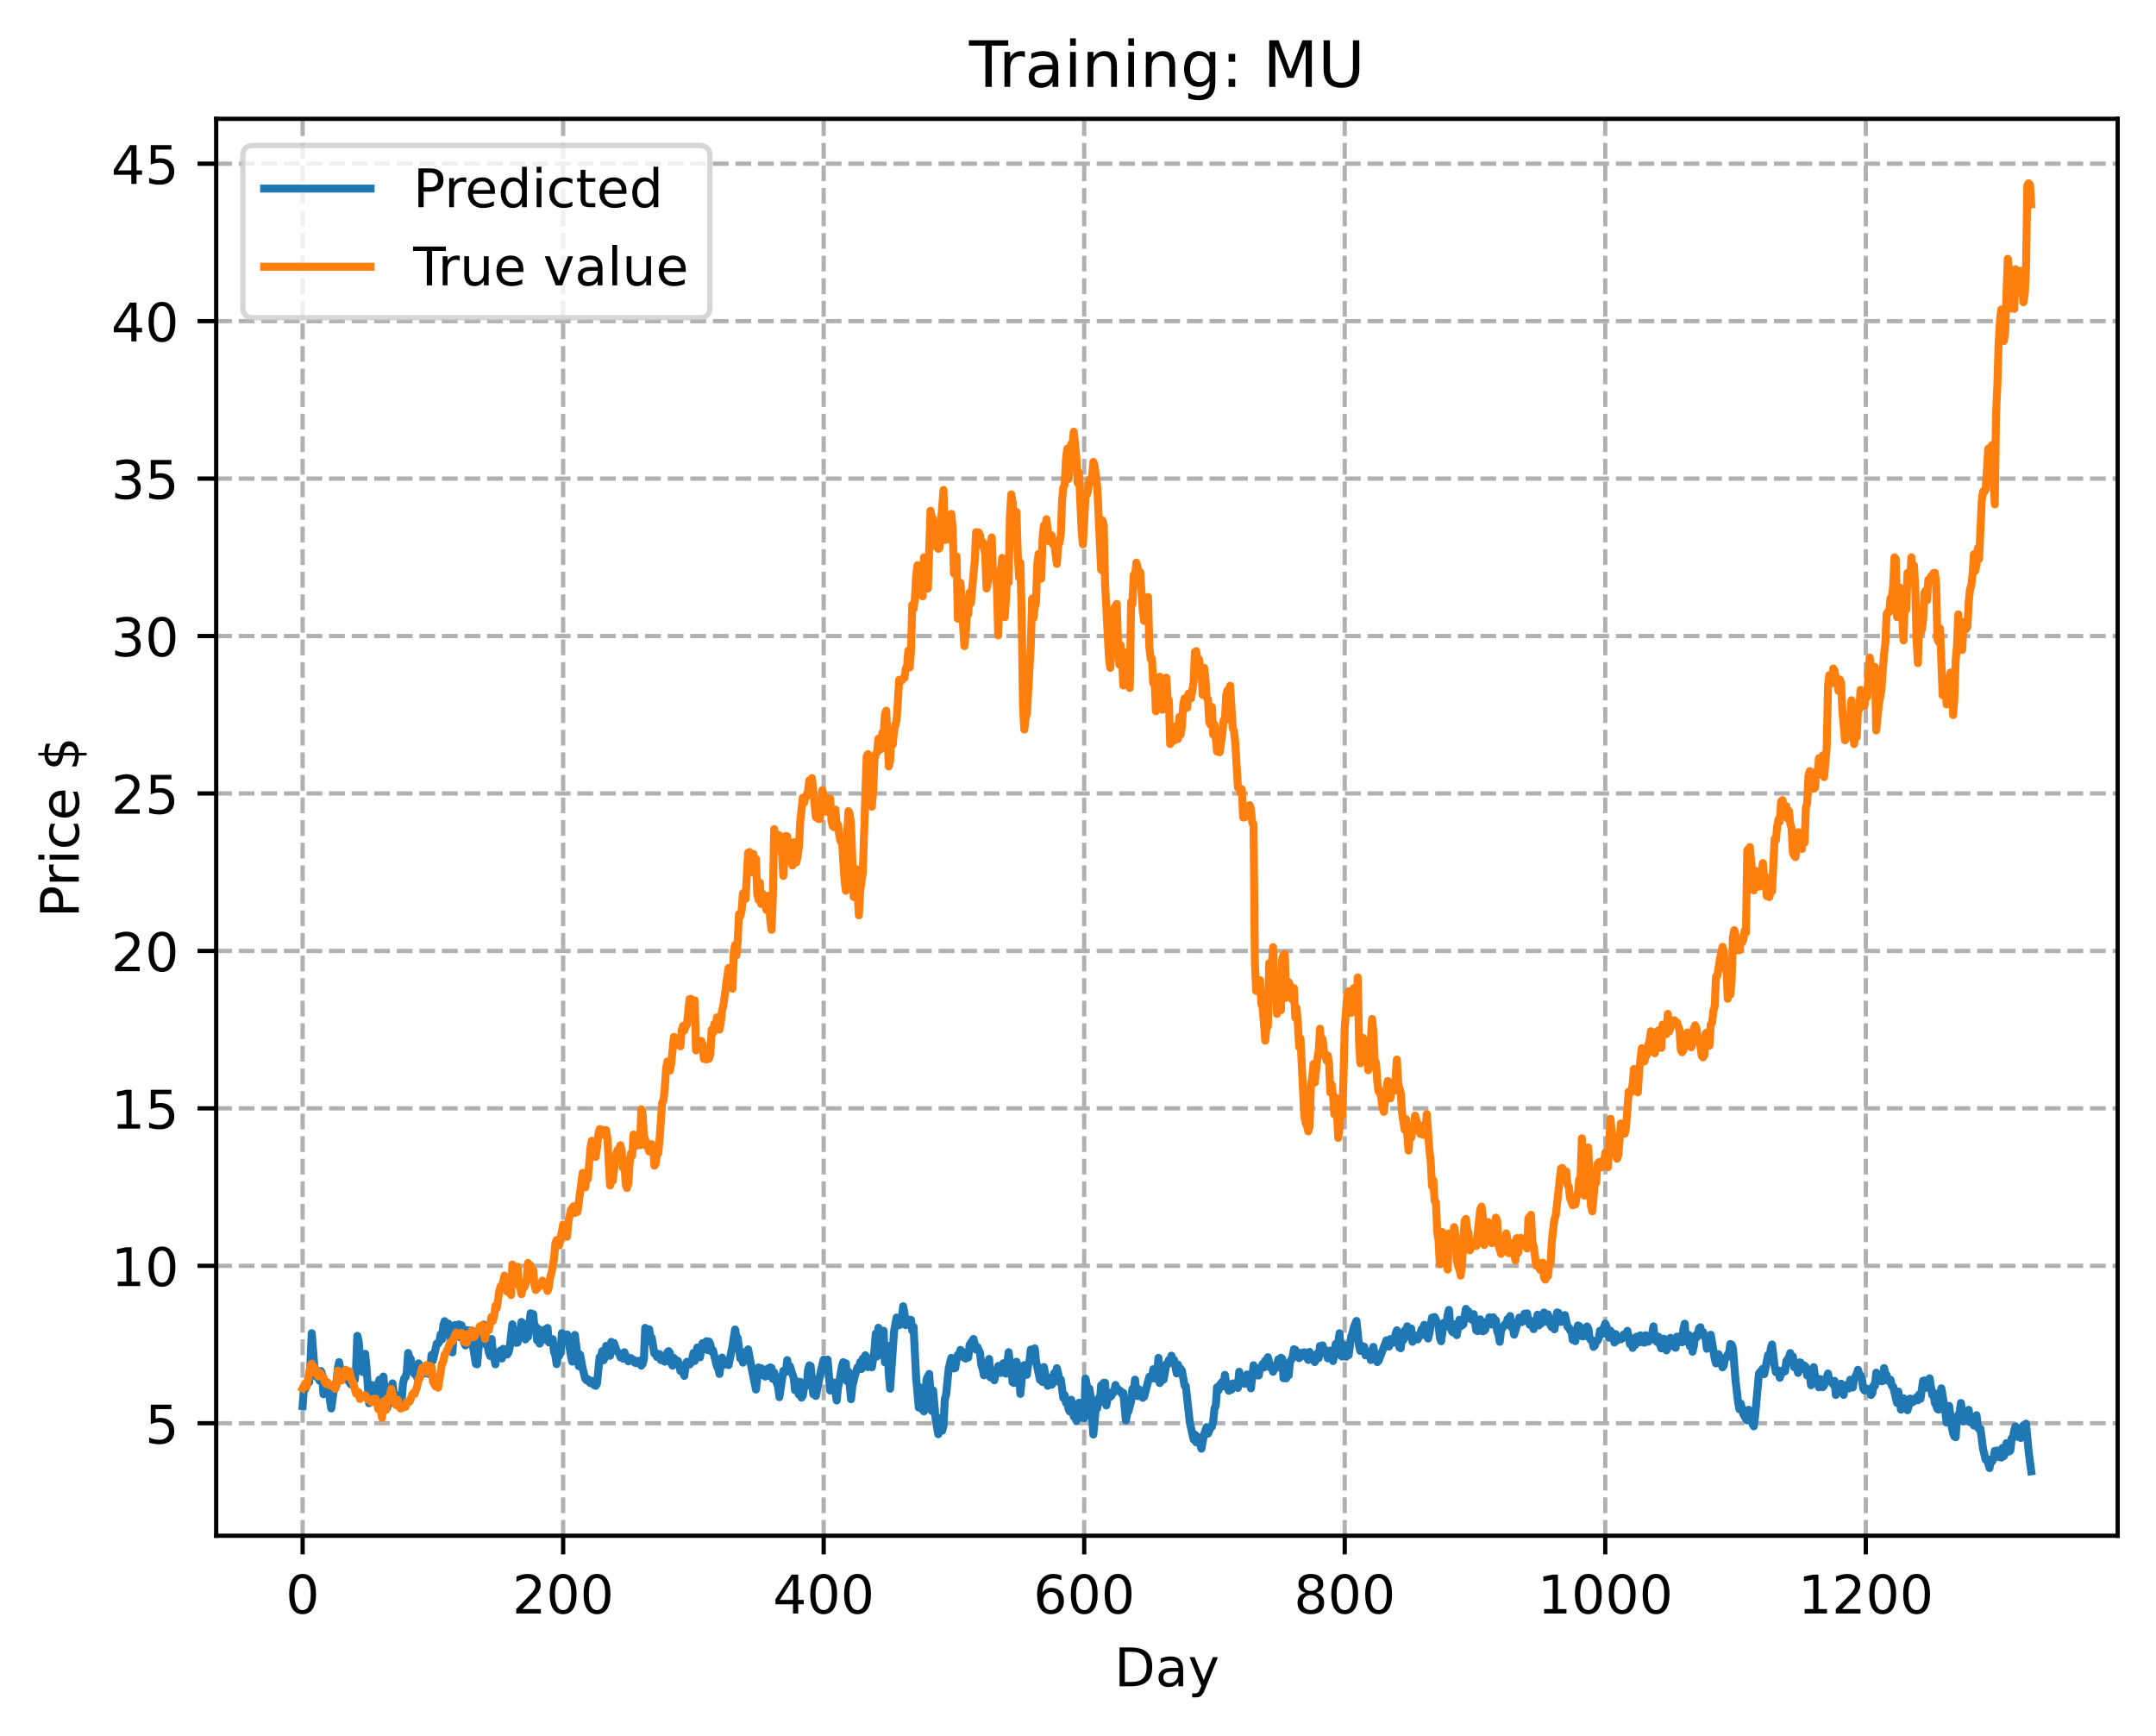 <?xml version="1.0" encoding="utf-8" standalone="no"?>
<!DOCTYPE svg PUBLIC "-//W3C//DTD SVG 1.1//EN"
  "http://www.w3.org/Graphics/SVG/1.1/DTD/svg11.dtd">
<!-- Created with matplotlib (https://matplotlib.org/) -->
<svg height="325.986pt" version="1.1" viewBox="0 0 404.923 325.986" width="404.923pt" xmlns="http://www.w3.org/2000/svg" xmlns:xlink="http://www.w3.org/1999/xlink">
 <defs>
  <style type="text/css">
*{stroke-linecap:butt;stroke-linejoin:round;}
  </style>
 </defs>
 <g id="figure_1">
  <g id="patch_1">
   <path d="M 0 325.986 
L 404.923 325.986 
L 404.923 0 
L 0 0 
z
" style="fill:#ffffff;"/>
  </g>
  <g id="axes_1">
   <g id="patch_2">
    <path d="M 40.603 288.43 
L 397.723 288.43 
L 397.723 22.318 
L 40.603 22.318 
z
" style="fill:#ffffff;"/>
   </g>
   <g id="matplotlib.axis_1">
    <g id="xtick_1">
     <g id="line2d_1">
      <path clip-path="url(#p718283231e)" d="M 56.836 288.43 
L 56.836 22.318 
" style="fill:none;stroke:#b0b0b0;stroke-dasharray:2.96,1.28;stroke-dashoffset:0;stroke-width:0.8;"/>
     </g>
     <g id="line2d_2">
      <defs>
       <path d="M 0 0 
L 0 3.5 
" id="m26eb0ee53e" style="stroke:#000000;stroke-width:0.8;"/>
      </defs>
      <g>
       <use style="stroke:#000000;stroke-width:0.8;" x="56.836" xlink:href="#m26eb0ee53e" y="288.43"/>
      </g>
     </g>
     <g id="text_1">
      <!-- 0 -->
      <defs>
       <path d="M 31.781 66.406 
Q 24.172 66.406 20.328 58.906 
Q 16.5 51.422 16.5 36.375 
Q 16.5 21.391 20.328 13.891 
Q 24.172 6.391 31.781 6.391 
Q 39.453 6.391 43.281 13.891 
Q 47.125 21.391 47.125 36.375 
Q 47.125 51.422 43.281 58.906 
Q 39.453 66.406 31.781 66.406 
z
M 31.781 74.219 
Q 44.047 74.219 50.516 64.516 
Q 56.984 54.828 56.984 36.375 
Q 56.984 17.969 50.516 8.266 
Q 44.047 -1.422 31.781 -1.422 
Q 19.531 -1.422 13.062 8.266 
Q 6.594 17.969 6.594 36.375 
Q 6.594 54.828 13.062 64.516 
Q 19.531 74.219 31.781 74.219 
z
" id="DejaVuSans-48"/>
      </defs>
      <g transform="translate(53.655 303.029)scale(0.1 -0.1)">
       <use xlink:href="#DejaVuSans-48"/>
      </g>
     </g>
    </g>
    <g id="xtick_2">
     <g id="line2d_3">
      <path clip-path="url(#p718283231e)" d="M 105.766 288.43 
L 105.766 22.318 
" style="fill:none;stroke:#b0b0b0;stroke-dasharray:2.96,1.28;stroke-dashoffset:0;stroke-width:0.8;"/>
     </g>
     <g id="line2d_4">
      <g>
       <use style="stroke:#000000;stroke-width:0.8;" x="105.766" xlink:href="#m26eb0ee53e" y="288.43"/>
      </g>
     </g>
     <g id="text_2">
      <!-- 200 -->
      <defs>
       <path d="M 19.188 8.297 
L 53.609 8.297 
L 53.609 0 
L 7.328 0 
L 7.328 8.297 
Q 12.938 14.109 22.625 23.891 
Q 32.328 33.688 34.812 36.531 
Q 39.547 41.844 41.422 45.531 
Q 43.312 49.219 43.312 52.781 
Q 43.312 58.594 39.234 62.25 
Q 35.156 65.922 28.609 65.922 
Q 23.969 65.922 18.812 64.312 
Q 13.672 62.703 7.812 59.422 
L 7.812 69.391 
Q 13.766 71.781 18.938 73 
Q 24.125 74.219 28.422 74.219 
Q 39.75 74.219 46.484 68.547 
Q 53.219 62.891 53.219 53.422 
Q 53.219 48.922 51.531 44.891 
Q 49.859 40.875 45.406 35.406 
Q 44.188 33.984 37.641 27.219 
Q 31.109 20.453 19.188 8.297 
z
" id="DejaVuSans-50"/>
      </defs>
      <g transform="translate(96.223 303.029)scale(0.1 -0.1)">
       <use xlink:href="#DejaVuSans-50"/>
       <use x="63.623" xlink:href="#DejaVuSans-48"/>
       <use x="127.246" xlink:href="#DejaVuSans-48"/>
      </g>
     </g>
    </g>
    <g id="xtick_3">
     <g id="line2d_5">
      <path clip-path="url(#p718283231e)" d="M 154.697 288.43 
L 154.697 22.318 
" style="fill:none;stroke:#b0b0b0;stroke-dasharray:2.96,1.28;stroke-dashoffset:0;stroke-width:0.8;"/>
     </g>
     <g id="line2d_6">
      <g>
       <use style="stroke:#000000;stroke-width:0.8;" x="154.697" xlink:href="#m26eb0ee53e" y="288.43"/>
      </g>
     </g>
     <g id="text_3">
      <!-- 400 -->
      <defs>
       <path d="M 37.797 64.312 
L 12.891 25.391 
L 37.797 25.391 
z
M 35.203 72.906 
L 47.609 72.906 
L 47.609 25.391 
L 58.016 25.391 
L 58.016 17.188 
L 47.609 17.188 
L 47.609 0 
L 37.797 0 
L 37.797 17.188 
L 4.891 17.188 
L 4.891 26.703 
z
" id="DejaVuSans-52"/>
      </defs>
      <g transform="translate(145.153 303.029)scale(0.1 -0.1)">
       <use xlink:href="#DejaVuSans-52"/>
       <use x="63.623" xlink:href="#DejaVuSans-48"/>
       <use x="127.246" xlink:href="#DejaVuSans-48"/>
      </g>
     </g>
    </g>
    <g id="xtick_4">
     <g id="line2d_7">
      <path clip-path="url(#p718283231e)" d="M 203.628 288.43 
L 203.628 22.318 
" style="fill:none;stroke:#b0b0b0;stroke-dasharray:2.96,1.28;stroke-dashoffset:0;stroke-width:0.8;"/>
     </g>
     <g id="line2d_8">
      <g>
       <use style="stroke:#000000;stroke-width:0.8;" x="203.628" xlink:href="#m26eb0ee53e" y="288.43"/>
      </g>
     </g>
     <g id="text_4">
      <!-- 600 -->
      <defs>
       <path d="M 33.016 40.375 
Q 26.375 40.375 22.484 35.828 
Q 18.609 31.297 18.609 23.391 
Q 18.609 15.531 22.484 10.953 
Q 26.375 6.391 33.016 6.391 
Q 39.656 6.391 43.531 10.953 
Q 47.406 15.531 47.406 23.391 
Q 47.406 31.297 43.531 35.828 
Q 39.656 40.375 33.016 40.375 
z
M 52.594 71.297 
L 52.594 62.312 
Q 48.875 64.062 45.094 64.984 
Q 41.312 65.922 37.594 65.922 
Q 27.828 65.922 22.672 59.328 
Q 17.531 52.734 16.797 39.406 
Q 19.672 43.656 24.016 45.922 
Q 28.375 48.188 33.594 48.188 
Q 44.578 48.188 50.953 41.516 
Q 57.328 34.859 57.328 23.391 
Q 57.328 12.156 50.688 5.359 
Q 44.047 -1.422 33.016 -1.422 
Q 20.359 -1.422 13.672 8.266 
Q 6.984 17.969 6.984 36.375 
Q 6.984 53.656 15.188 63.938 
Q 23.391 74.219 37.203 74.219 
Q 40.922 74.219 44.703 73.484 
Q 48.484 72.75 52.594 71.297 
z
" id="DejaVuSans-54"/>
      </defs>
      <g transform="translate(194.084 303.029)scale(0.1 -0.1)">
       <use xlink:href="#DejaVuSans-54"/>
       <use x="63.623" xlink:href="#DejaVuSans-48"/>
       <use x="127.246" xlink:href="#DejaVuSans-48"/>
      </g>
     </g>
    </g>
    <g id="xtick_5">
     <g id="line2d_9">
      <path clip-path="url(#p718283231e)" d="M 252.558 288.43 
L 252.558 22.318 
" style="fill:none;stroke:#b0b0b0;stroke-dasharray:2.96,1.28;stroke-dashoffset:0;stroke-width:0.8;"/>
     </g>
     <g id="line2d_10">
      <g>
       <use style="stroke:#000000;stroke-width:0.8;" x="252.558" xlink:href="#m26eb0ee53e" y="288.43"/>
      </g>
     </g>
     <g id="text_5">
      <!-- 800 -->
      <defs>
       <path d="M 31.781 34.625 
Q 24.75 34.625 20.719 30.859 
Q 16.703 27.094 16.703 20.516 
Q 16.703 13.922 20.719 10.156 
Q 24.75 6.391 31.781 6.391 
Q 38.812 6.391 42.859 10.172 
Q 46.922 13.969 46.922 20.516 
Q 46.922 27.094 42.891 30.859 
Q 38.875 34.625 31.781 34.625 
z
M 21.922 38.812 
Q 15.578 40.375 12.031 44.719 
Q 8.5 49.078 8.5 55.328 
Q 8.5 64.062 14.719 69.141 
Q 20.953 74.219 31.781 74.219 
Q 42.672 74.219 48.875 69.141 
Q 55.078 64.062 55.078 55.328 
Q 55.078 49.078 51.531 44.719 
Q 48 40.375 41.703 38.812 
Q 48.828 37.156 52.797 32.312 
Q 56.781 27.484 56.781 20.516 
Q 56.781 9.906 50.312 4.234 
Q 43.844 -1.422 31.781 -1.422 
Q 19.734 -1.422 13.25 4.234 
Q 6.781 9.906 6.781 20.516 
Q 6.781 27.484 10.781 32.312 
Q 14.797 37.156 21.922 38.812 
z
M 18.312 54.391 
Q 18.312 48.734 21.844 45.562 
Q 25.391 42.391 31.781 42.391 
Q 38.141 42.391 41.719 45.562 
Q 45.312 48.734 45.312 54.391 
Q 45.312 60.062 41.719 63.234 
Q 38.141 66.406 31.781 66.406 
Q 25.391 66.406 21.844 63.234 
Q 18.312 60.062 18.312 54.391 
z
" id="DejaVuSans-56"/>
      </defs>
      <g transform="translate(243.015 303.029)scale(0.1 -0.1)">
       <use xlink:href="#DejaVuSans-56"/>
       <use x="63.623" xlink:href="#DejaVuSans-48"/>
       <use x="127.246" xlink:href="#DejaVuSans-48"/>
      </g>
     </g>
    </g>
    <g id="xtick_6">
     <g id="line2d_11">
      <path clip-path="url(#p718283231e)" d="M 301.489 288.43 
L 301.489 22.318 
" style="fill:none;stroke:#b0b0b0;stroke-dasharray:2.96,1.28;stroke-dashoffset:0;stroke-width:0.8;"/>
     </g>
     <g id="line2d_12">
      <g>
       <use style="stroke:#000000;stroke-width:0.8;" x="301.489" xlink:href="#m26eb0ee53e" y="288.43"/>
      </g>
     </g>
     <g id="text_6">
      <!-- 1000 -->
      <defs>
       <path d="M 12.406 8.297 
L 28.516 8.297 
L 28.516 63.922 
L 10.984 60.406 
L 10.984 69.391 
L 28.422 72.906 
L 38.281 72.906 
L 38.281 8.297 
L 54.391 8.297 
L 54.391 0 
L 12.406 0 
z
" id="DejaVuSans-49"/>
      </defs>
      <g transform="translate(288.764 303.029)scale(0.1 -0.1)">
       <use xlink:href="#DejaVuSans-49"/>
       <use x="63.623" xlink:href="#DejaVuSans-48"/>
       <use x="127.246" xlink:href="#DejaVuSans-48"/>
       <use x="190.869" xlink:href="#DejaVuSans-48"/>
      </g>
     </g>
    </g>
    <g id="xtick_7">
     <g id="line2d_13">
      <path clip-path="url(#p718283231e)" d="M 350.419 288.43 
L 350.419 22.318 
" style="fill:none;stroke:#b0b0b0;stroke-dasharray:2.96,1.28;stroke-dashoffset:0;stroke-width:0.8;"/>
     </g>
     <g id="line2d_14">
      <g>
       <use style="stroke:#000000;stroke-width:0.8;" x="350.419" xlink:href="#m26eb0ee53e" y="288.43"/>
      </g>
     </g>
     <g id="text_7">
      <!-- 1200 -->
      <g transform="translate(337.694 303.029)scale(0.1 -0.1)">
       <use xlink:href="#DejaVuSans-49"/>
       <use x="63.623" xlink:href="#DejaVuSans-50"/>
       <use x="127.246" xlink:href="#DejaVuSans-48"/>
       <use x="190.869" xlink:href="#DejaVuSans-48"/>
      </g>
     </g>
    </g>
    <g id="text_8">
     <!-- Day -->
     <defs>
      <path d="M 19.672 64.797 
L 19.672 8.109 
L 31.594 8.109 
Q 46.688 8.109 53.688 14.938 
Q 60.688 21.781 60.688 36.531 
Q 60.688 51.172 53.688 57.984 
Q 46.688 64.797 31.594 64.797 
z
M 9.812 72.906 
L 30.078 72.906 
Q 51.266 72.906 61.172 64.094 
Q 71.094 55.281 71.094 36.531 
Q 71.094 17.672 61.125 8.828 
Q 51.172 0 30.078 0 
L 9.812 0 
z
" id="DejaVuSans-68"/>
      <path d="M 34.281 27.484 
Q 23.391 27.484 19.188 25 
Q 14.984 22.516 14.984 16.5 
Q 14.984 11.719 18.141 8.906 
Q 21.297 6.109 26.703 6.109 
Q 34.188 6.109 38.703 11.406 
Q 43.219 16.703 43.219 25.484 
L 43.219 27.484 
z
M 52.203 31.203 
L 52.203 0 
L 43.219 0 
L 43.219 8.297 
Q 40.141 3.328 35.547 0.953 
Q 30.953 -1.422 24.312 -1.422 
Q 15.922 -1.422 10.953 3.297 
Q 6 8.016 6 15.922 
Q 6 25.141 12.172 29.828 
Q 18.359 34.516 30.609 34.516 
L 43.219 34.516 
L 43.219 35.406 
Q 43.219 41.609 39.141 45 
Q 35.062 48.391 27.688 48.391 
Q 23 48.391 18.547 47.266 
Q 14.109 46.141 10.016 43.891 
L 10.016 52.203 
Q 14.938 54.109 19.578 55.047 
Q 24.219 56 28.609 56 
Q 40.484 56 46.344 49.844 
Q 52.203 43.703 52.203 31.203 
z
" id="DejaVuSans-97"/>
      <path d="M 32.172 -5.078 
Q 28.375 -14.844 24.75 -17.812 
Q 21.141 -20.797 15.094 -20.797 
L 7.906 -20.797 
L 7.906 -13.281 
L 13.188 -13.281 
Q 16.891 -13.281 18.938 -11.516 
Q 21 -9.766 23.484 -3.219 
L 25.094 0.875 
L 2.984 54.688 
L 12.5 54.688 
L 29.594 11.922 
L 46.688 54.688 
L 56.203 54.688 
z
" id="DejaVuSans-121"/>
     </defs>
     <g transform="translate(209.29 316.707)scale(0.1 -0.1)">
      <use xlink:href="#DejaVuSans-68"/>
      <use x="77.002" xlink:href="#DejaVuSans-97"/>
      <use x="138.281" xlink:href="#DejaVuSans-121"/>
     </g>
    </g>
   </g>
   <g id="matplotlib.axis_2">
    <g id="ytick_1">
     <g id="line2d_15">
      <path clip-path="url(#p718283231e)" d="M 40.603 267.307 
L 397.723 267.307 
" style="fill:none;stroke:#b0b0b0;stroke-dasharray:2.96,1.28;stroke-dashoffset:0;stroke-width:0.8;"/>
     </g>
     <g id="line2d_16">
      <defs>
       <path d="M 0 0 
L -3.5 0 
" id="ma184240b61" style="stroke:#000000;stroke-width:0.8;"/>
      </defs>
      <g>
       <use style="stroke:#000000;stroke-width:0.8;" x="40.603" xlink:href="#ma184240b61" y="267.307"/>
      </g>
     </g>
     <g id="text_9">
      <!-- 5 -->
      <defs>
       <path d="M 10.797 72.906 
L 49.516 72.906 
L 49.516 64.594 
L 19.828 64.594 
L 19.828 46.734 
Q 21.969 47.469 24.109 47.828 
Q 26.266 48.188 28.422 48.188 
Q 40.625 48.188 47.75 41.5 
Q 54.891 34.812 54.891 23.391 
Q 54.891 11.625 47.562 5.094 
Q 40.234 -1.422 26.906 -1.422 
Q 22.312 -1.422 17.547 -0.641 
Q 12.797 0.141 7.719 1.703 
L 7.719 11.625 
Q 12.109 9.234 16.797 8.062 
Q 21.484 6.891 26.703 6.891 
Q 35.156 6.891 40.078 11.328 
Q 45.016 15.766 45.016 23.391 
Q 45.016 31 40.078 35.438 
Q 35.156 39.891 26.703 39.891 
Q 22.75 39.891 18.812 39.016 
Q 14.891 38.141 10.797 36.281 
z
" id="DejaVuSans-53"/>
      </defs>
      <g transform="translate(27.241 271.106)scale(0.1 -0.1)">
       <use xlink:href="#DejaVuSans-53"/>
      </g>
     </g>
    </g>
    <g id="ytick_2">
     <g id="line2d_17">
      <path clip-path="url(#p718283231e)" d="M 40.603 237.737 
L 397.723 237.737 
" style="fill:none;stroke:#b0b0b0;stroke-dasharray:2.96,1.28;stroke-dashoffset:0;stroke-width:0.8;"/>
     </g>
     <g id="line2d_18">
      <g>
       <use style="stroke:#000000;stroke-width:0.8;" x="40.603" xlink:href="#ma184240b61" y="237.737"/>
      </g>
     </g>
     <g id="text_10">
      <!-- 10 -->
      <g transform="translate(20.878 241.536)scale(0.1 -0.1)">
       <use xlink:href="#DejaVuSans-49"/>
       <use x="63.623" xlink:href="#DejaVuSans-48"/>
      </g>
     </g>
    </g>
    <g id="ytick_3">
     <g id="line2d_19">
      <path clip-path="url(#p718283231e)" d="M 40.603 208.167 
L 397.723 208.167 
" style="fill:none;stroke:#b0b0b0;stroke-dasharray:2.96,1.28;stroke-dashoffset:0;stroke-width:0.8;"/>
     </g>
     <g id="line2d_20">
      <g>
       <use style="stroke:#000000;stroke-width:0.8;" x="40.603" xlink:href="#ma184240b61" y="208.167"/>
      </g>
     </g>
     <g id="text_11">
      <!-- 15 -->
      <g transform="translate(20.878 211.966)scale(0.1 -0.1)">
       <use xlink:href="#DejaVuSans-49"/>
       <use x="63.623" xlink:href="#DejaVuSans-53"/>
      </g>
     </g>
    </g>
    <g id="ytick_4">
     <g id="line2d_21">
      <path clip-path="url(#p718283231e)" d="M 40.603 178.597 
L 397.723 178.597 
" style="fill:none;stroke:#b0b0b0;stroke-dasharray:2.96,1.28;stroke-dashoffset:0;stroke-width:0.8;"/>
     </g>
     <g id="line2d_22">
      <g>
       <use style="stroke:#000000;stroke-width:0.8;" x="40.603" xlink:href="#ma184240b61" y="178.597"/>
      </g>
     </g>
     <g id="text_12">
      <!-- 20 -->
      <g transform="translate(20.878 182.396)scale(0.1 -0.1)">
       <use xlink:href="#DejaVuSans-50"/>
       <use x="63.623" xlink:href="#DejaVuSans-48"/>
      </g>
     </g>
    </g>
    <g id="ytick_5">
     <g id="line2d_23">
      <path clip-path="url(#p718283231e)" d="M 40.603 149.027 
L 397.723 149.027 
" style="fill:none;stroke:#b0b0b0;stroke-dasharray:2.96,1.28;stroke-dashoffset:0;stroke-width:0.8;"/>
     </g>
     <g id="line2d_24">
      <g>
       <use style="stroke:#000000;stroke-width:0.8;" x="40.603" xlink:href="#ma184240b61" y="149.027"/>
      </g>
     </g>
     <g id="text_13">
      <!-- 25 -->
      <g transform="translate(20.878 152.826)scale(0.1 -0.1)">
       <use xlink:href="#DejaVuSans-50"/>
       <use x="63.623" xlink:href="#DejaVuSans-53"/>
      </g>
     </g>
    </g>
    <g id="ytick_6">
     <g id="line2d_25">
      <path clip-path="url(#p718283231e)" d="M 40.603 119.457 
L 397.723 119.457 
" style="fill:none;stroke:#b0b0b0;stroke-dasharray:2.96,1.28;stroke-dashoffset:0;stroke-width:0.8;"/>
     </g>
     <g id="line2d_26">
      <g>
       <use style="stroke:#000000;stroke-width:0.8;" x="40.603" xlink:href="#ma184240b61" y="119.457"/>
      </g>
     </g>
     <g id="text_14">
      <!-- 30 -->
      <defs>
       <path d="M 40.578 39.312 
Q 47.656 37.797 51.625 33 
Q 55.609 28.219 55.609 21.188 
Q 55.609 10.406 48.188 4.484 
Q 40.766 -1.422 27.094 -1.422 
Q 22.516 -1.422 17.656 -0.516 
Q 12.797 0.391 7.625 2.203 
L 7.625 11.719 
Q 11.719 9.328 16.594 8.109 
Q 21.484 6.891 26.812 6.891 
Q 36.078 6.891 40.938 10.547 
Q 45.797 14.203 45.797 21.188 
Q 45.797 27.641 41.281 31.266 
Q 36.766 34.906 28.719 34.906 
L 20.219 34.906 
L 20.219 43.016 
L 29.109 43.016 
Q 36.375 43.016 40.234 45.922 
Q 44.094 48.828 44.094 54.297 
Q 44.094 59.906 40.109 62.906 
Q 36.141 65.922 28.719 65.922 
Q 24.656 65.922 20.016 65.031 
Q 15.375 64.156 9.812 62.312 
L 9.812 71.094 
Q 15.438 72.656 20.344 73.438 
Q 25.25 74.219 29.594 74.219 
Q 40.828 74.219 47.359 69.109 
Q 53.906 64.016 53.906 55.328 
Q 53.906 49.266 50.438 45.094 
Q 46.969 40.922 40.578 39.312 
z
" id="DejaVuSans-51"/>
      </defs>
      <g transform="translate(20.878 123.256)scale(0.1 -0.1)">
       <use xlink:href="#DejaVuSans-51"/>
       <use x="63.623" xlink:href="#DejaVuSans-48"/>
      </g>
     </g>
    </g>
    <g id="ytick_7">
     <g id="line2d_27">
      <path clip-path="url(#p718283231e)" d="M 40.603 89.887 
L 397.723 89.887 
" style="fill:none;stroke:#b0b0b0;stroke-dasharray:2.96,1.28;stroke-dashoffset:0;stroke-width:0.8;"/>
     </g>
     <g id="line2d_28">
      <g>
       <use style="stroke:#000000;stroke-width:0.8;" x="40.603" xlink:href="#ma184240b61" y="89.887"/>
      </g>
     </g>
     <g id="text_15">
      <!-- 35 -->
      <g transform="translate(20.878 93.687)scale(0.1 -0.1)">
       <use xlink:href="#DejaVuSans-51"/>
       <use x="63.623" xlink:href="#DejaVuSans-53"/>
      </g>
     </g>
    </g>
    <g id="ytick_8">
     <g id="line2d_29">
      <path clip-path="url(#p718283231e)" d="M 40.603 60.317 
L 397.723 60.317 
" style="fill:none;stroke:#b0b0b0;stroke-dasharray:2.96,1.28;stroke-dashoffset:0;stroke-width:0.8;"/>
     </g>
     <g id="line2d_30">
      <g>
       <use style="stroke:#000000;stroke-width:0.8;" x="40.603" xlink:href="#ma184240b61" y="60.317"/>
      </g>
     </g>
     <g id="text_16">
      <!-- 40 -->
      <g transform="translate(20.878 64.117)scale(0.1 -0.1)">
       <use xlink:href="#DejaVuSans-52"/>
       <use x="63.623" xlink:href="#DejaVuSans-48"/>
      </g>
     </g>
    </g>
    <g id="ytick_9">
     <g id="line2d_31">
      <path clip-path="url(#p718283231e)" d="M 40.603 30.747 
L 397.723 30.747 
" style="fill:none;stroke:#b0b0b0;stroke-dasharray:2.96,1.28;stroke-dashoffset:0;stroke-width:0.8;"/>
     </g>
     <g id="line2d_32">
      <g>
       <use style="stroke:#000000;stroke-width:0.8;" x="40.603" xlink:href="#ma184240b61" y="30.747"/>
      </g>
     </g>
     <g id="text_17">
      <!-- 45 -->
      <g transform="translate(20.878 34.547)scale(0.1 -0.1)">
       <use xlink:href="#DejaVuSans-52"/>
       <use x="63.623" xlink:href="#DejaVuSans-53"/>
      </g>
     </g>
    </g>
    <g id="text_18">
     <!-- Price $ -->
     <defs>
      <path d="M 19.672 64.797 
L 19.672 37.406 
L 32.078 37.406 
Q 38.969 37.406 42.719 40.969 
Q 46.484 44.531 46.484 51.125 
Q 46.484 57.672 42.719 61.234 
Q 38.969 64.797 32.078 64.797 
z
M 9.812 72.906 
L 32.078 72.906 
Q 44.344 72.906 50.609 67.359 
Q 56.891 61.812 56.891 51.125 
Q 56.891 40.328 50.609 34.812 
Q 44.344 29.297 32.078 29.297 
L 19.672 29.297 
L 19.672 0 
L 9.812 0 
z
" id="DejaVuSans-80"/>
      <path d="M 41.109 46.297 
Q 39.594 47.172 37.812 47.578 
Q 36.031 48 33.891 48 
Q 26.266 48 22.188 43.047 
Q 18.109 38.094 18.109 28.812 
L 18.109 0 
L 9.078 0 
L 9.078 54.688 
L 18.109 54.688 
L 18.109 46.188 
Q 20.953 51.172 25.484 53.578 
Q 30.031 56 36.531 56 
Q 37.453 56 38.578 55.875 
Q 39.703 55.766 41.062 55.516 
z
" id="DejaVuSans-114"/>
      <path d="M 9.422 54.688 
L 18.406 54.688 
L 18.406 0 
L 9.422 0 
z
M 9.422 75.984 
L 18.406 75.984 
L 18.406 64.594 
L 9.422 64.594 
z
" id="DejaVuSans-105"/>
      <path d="M 48.781 52.594 
L 48.781 44.188 
Q 44.969 46.297 41.141 47.344 
Q 37.312 48.391 33.406 48.391 
Q 24.656 48.391 19.812 42.844 
Q 14.984 37.312 14.984 27.297 
Q 14.984 17.281 19.812 11.734 
Q 24.656 6.203 33.406 6.203 
Q 37.312 6.203 41.141 7.25 
Q 44.969 8.297 48.781 10.406 
L 48.781 2.094 
Q 45.016 0.344 40.984 -0.531 
Q 36.969 -1.422 32.422 -1.422 
Q 20.062 -1.422 12.781 6.344 
Q 5.516 14.109 5.516 27.297 
Q 5.516 40.672 12.859 48.328 
Q 20.219 56 33.016 56 
Q 37.156 56 41.109 55.141 
Q 45.062 54.297 48.781 52.594 
z
" id="DejaVuSans-99"/>
      <path d="M 56.203 29.594 
L 56.203 25.203 
L 14.891 25.203 
Q 15.484 15.922 20.484 11.062 
Q 25.484 6.203 34.422 6.203 
Q 39.594 6.203 44.453 7.469 
Q 49.312 8.734 54.109 11.281 
L 54.109 2.781 
Q 49.266 0.734 44.188 -0.344 
Q 39.109 -1.422 33.891 -1.422 
Q 20.797 -1.422 13.156 6.188 
Q 5.516 13.812 5.516 26.812 
Q 5.516 40.234 12.766 48.109 
Q 20.016 56 32.328 56 
Q 43.359 56 49.781 48.891 
Q 56.203 41.797 56.203 29.594 
z
M 47.219 32.234 
Q 47.125 39.594 43.094 43.984 
Q 39.062 48.391 32.422 48.391 
Q 24.906 48.391 20.391 44.141 
Q 15.875 39.891 15.188 32.172 
z
" id="DejaVuSans-101"/>
      <path id="DejaVuSans-32"/>
      <path d="M 33.797 -14.703 
L 28.906 -14.703 
L 28.859 0 
Q 23.734 0.094 18.609 1.188 
Q 13.484 2.297 8.297 4.5 
L 8.297 13.281 
Q 13.281 10.156 18.375 8.562 
Q 23.484 6.984 28.906 6.938 
L 28.906 29.203 
Q 18.109 30.953 13.203 35.156 
Q 8.297 39.359 8.297 46.688 
Q 8.297 54.641 13.625 59.219 
Q 18.953 63.812 28.906 64.5 
L 28.906 75.984 
L 33.797 75.984 
L 33.797 64.656 
Q 38.328 64.453 42.578 63.688 
Q 46.828 62.938 50.875 61.625 
L 50.875 53.078 
Q 46.828 55.125 42.547 56.25 
Q 38.281 57.375 33.797 57.562 
L 33.797 36.719 
Q 44.875 35.016 50.094 30.609 
Q 55.328 26.219 55.328 18.609 
Q 55.328 10.359 49.781 5.594 
Q 44.234 0.828 33.797 0.094 
z
M 28.906 37.594 
L 28.906 57.625 
Q 23.25 56.984 20.266 54.391 
Q 17.281 51.812 17.281 47.516 
Q 17.281 43.312 20.031 40.969 
Q 22.797 38.625 28.906 37.594 
z
M 33.797 28.219 
L 33.797 7.078 
Q 39.984 7.906 43.141 10.594 
Q 46.297 13.281 46.297 17.672 
Q 46.297 21.969 43.281 24.5 
Q 40.281 27.047 33.797 28.219 
z
" id="DejaVuSans-36"/>
     </defs>
     <g transform="translate(14.798 172.342)rotate(-90)scale(0.1 -0.1)">
      <use xlink:href="#DejaVuSans-80"/>
      <use x="58.553" xlink:href="#DejaVuSans-114"/>
      <use x="99.666" xlink:href="#DejaVuSans-105"/>
      <use x="127.449" xlink:href="#DejaVuSans-99"/>
      <use x="182.43" xlink:href="#DejaVuSans-101"/>
      <use x="243.953" xlink:href="#DejaVuSans-32"/>
      <use x="275.74" xlink:href="#DejaVuSans-36"/>
     </g>
    </g>
   </g>
   <g id="line2d_33">
    <path clip-path="url(#p718283231e)" d="M 56.836 264.079 
L 57.081 260.769 
L 57.325 260.891 
L 57.814 259.768 
L 58.059 259.618 
L 58.304 256.117 
L 58.548 250.385 
L 59.038 256.707 
L 59.527 258.623 
L 59.772 258.812 
L 60.016 259.296 
L 60.261 257.497 
L 60.506 258.145 
L 60.75 261.851 
L 60.995 261.66 
L 61.24 260.76 
L 61.484 260.859 
L 61.729 260.351 
L 61.974 263.099 
L 62.218 264.523 
L 62.708 260.899 
L 62.952 259.849 
L 63.197 259.4 
L 63.441 257.042 
L 63.686 255.828 
L 63.931 257.253 
L 64.42 258.149 
L 64.665 258.106 
L 64.909 258.262 
L 65.154 259.143 
L 65.399 259.215 
L 65.888 259.983 
L 66.622 259.18 
L 66.867 257.038 
L 67.111 250.885 
L 67.356 251.86 
L 67.601 255.008 
L 68.09 257.679 
L 68.335 256.378 
L 68.579 254.256 
L 68.824 256.724 
L 69.313 263.538 
L 69.558 260.361 
L 69.802 260.119 
L 70.047 260.21 
L 70.292 263.042 
L 70.781 260.483 
L 71.27 259.119 
L 71.515 262.166 
L 71.76 263.555 
L 72.004 258.534 
L 72.494 263.767 
L 72.738 264.398 
L 73.228 261.664 
L 73.717 259.812 
L 74.206 263.704 
L 74.451 262.027 
L 74.696 263.597 
L 74.94 263.484 
L 75.185 262.713 
L 75.429 263.144 
L 75.674 259.918 
L 75.919 258.859 
L 76.163 258.676 
L 76.408 257.657 
L 76.653 254.111 
L 76.897 254.946 
L 77.142 255.221 
L 77.387 257.299 
L 77.876 258.102 
L 78.121 257.847 
L 78.365 258.801 
L 78.61 256.058 
L 78.855 256.466 
L 79.099 257.234 
L 79.344 257.042 
L 79.589 257.974 
L 79.833 256.702 
L 80.078 257.13 
L 80.323 257.964 
L 80.567 258.063 
L 80.812 256.958 
L 81.056 254.468 
L 81.301 255.522 
L 82.035 252.342 
L 82.28 252.371 
L 82.524 251.976 
L 82.769 250.578 
L 83.014 251.538 
L 83.258 248.905 
L 83.503 248.135 
L 83.992 249.75 
L 84.237 248.605 
L 84.482 250.153 
L 84.726 252.975 
L 84.971 254.001 
L 85.216 250.227 
L 85.46 248.851 
L 85.705 250.847 
L 85.95 250.116 
L 86.194 248.744 
L 86.439 251.168 
L 86.684 248.907 
L 87.173 252.238 
L 87.417 252.695 
L 87.662 249.81 
L 87.907 249.903 
L 88.151 249.874 
L 88.396 250.601 
L 88.885 253.196 
L 89.375 256.164 
L 89.619 256.238 
L 90.109 250.589 
L 90.353 251.459 
L 90.843 248.775 
L 91.087 251.847 
L 91.332 252.619 
L 91.577 252.701 
L 91.821 254.036 
L 92.066 254.677 
L 92.311 251.472 
L 92.555 253.875 
L 93.044 256.241 
L 93.289 254.292 
L 93.534 253.962 
L 93.778 254.876 
L 94.023 253.636 
L 94.268 255.147 
L 94.512 253.33 
L 95.246 254.405 
L 95.491 254.049 
L 95.736 253.042 
L 96.225 248.722 
L 96.47 250.687 
L 96.714 250.184 
L 96.959 252.212 
L 97.204 252.16 
L 97.448 250.083 
L 97.693 250.145 
L 97.938 248.284 
L 98.182 248.524 
L 98.672 251.562 
L 98.916 250.43 
L 99.161 251.088 
L 99.65 246.642 
L 99.895 247.264 
L 100.139 246.799 
L 100.384 249.45 
L 100.629 249.156 
L 100.873 251.753 
L 101.118 249.601 
L 101.363 252.354 
L 101.607 251.622 
L 101.852 251.718 
L 102.341 249.683 
L 102.586 250.44 
L 102.831 249.41 
L 103.075 252.112 
L 103.32 251.405 
L 103.565 252.267 
L 103.809 251.518 
L 104.054 253.916 
L 104.299 254.547 
L 104.543 256.197 
L 104.788 254.528 
L 105.032 254.634 
L 105.277 254.024 
L 105.522 250.383 
L 105.766 251.18 
L 106.011 251.216 
L 106.256 251.943 
L 106.5 250.621 
L 106.745 251.76 
L 107.234 254.659 
L 107.479 255.737 
L 107.724 253.824 
L 107.968 250.72 
L 108.702 256.585 
L 108.947 254.419 
L 109.436 257.069 
L 109.926 258.967 
L 110.17 259.243 
L 110.415 259.02 
L 110.66 259.561 
L 110.904 259.783 
L 111.149 259.323 
L 111.638 260.181 
L 111.883 260.277 
L 112.127 259.835 
L 112.617 254.878 
L 112.861 254.984 
L 113.106 253.754 
L 113.351 255.486 
L 113.595 254.945 
L 113.84 252.782 
L 114.085 254.037 
L 114.329 254.508 
L 114.574 254.64 
L 114.819 252.025 
L 115.063 252.75 
L 115.308 252.24 
L 115.797 253.68 
L 116.042 254.011 
L 116.287 254.137 
L 116.531 254.939 
L 116.776 254.753 
L 117.02 255.19 
L 117.265 253.966 
L 117.51 254.763 
L 117.754 254.832 
L 117.999 255.674 
L 118.488 255.062 
L 118.733 255.505 
L 118.978 255.375 
L 119.222 255.922 
L 119.467 256.012 
L 119.712 255.635 
L 119.956 255.566 
L 120.201 255.904 
L 120.446 256.483 
L 120.69 256.17 
L 120.935 255.215 
L 121.18 249.395 
L 121.424 251.266 
L 121.669 251.933 
L 121.914 249.648 
L 122.158 251.151 
L 122.403 251.245 
L 122.892 254.204 
L 123.137 254.076 
L 123.381 254.856 
L 123.626 254.695 
L 123.871 254.315 
L 124.115 255.447 
L 124.36 254.86 
L 124.605 254.723 
L 124.849 255.741 
L 125.094 255.61 
L 125.339 253.971 
L 125.583 253.763 
L 125.828 254.103 
L 126.073 256.058 
L 126.317 256.498 
L 126.562 255.033 
L 127.051 255.779 
L 127.296 255.561 
L 127.541 256.154 
L 127.785 257.485 
L 128.03 257.322 
L 128.275 257.72 
L 128.519 258.41 
L 128.764 256.465 
L 129.008 255.76 
L 129.498 256.282 
L 129.742 256.024 
L 129.987 255.364 
L 130.232 254.096 
L 130.476 255.619 
L 130.966 253.072 
L 131.455 254.933 
L 131.944 252.27 
L 132.189 253.251 
L 132.434 253.401 
L 132.678 251.891 
L 132.923 253.572 
L 133.168 251.964 
L 133.412 252.471 
L 133.657 253.855 
L 133.902 253.61 
L 134.636 256.599 
L 134.88 257.013 
L 135.125 258.047 
L 135.369 256.041 
L 135.614 254.966 
L 135.859 256.358 
L 136.103 256.137 
L 136.348 256.167 
L 136.593 256.027 
L 136.837 256.389 
L 137.571 252.786 
L 138.061 249.698 
L 138.305 251.097 
L 138.55 251.267 
L 139.039 255.145 
L 139.284 254.798 
L 139.529 255.92 
L 139.773 255.586 
L 140.018 253.904 
L 140.263 254.583 
L 140.507 253.427 
L 141.241 257.342 
L 141.975 260.971 
L 142.464 256.822 
L 142.709 257.308 
L 142.954 256.96 
L 143.198 258.245 
L 143.443 258.003 
L 143.688 258.534 
L 143.932 258.407 
L 144.177 257.046 
L 144.422 258.385 
L 144.666 256.804 
L 144.911 256.927 
L 145.156 258.982 
L 145.4 257.751 
L 145.89 259.758 
L 146.134 260.423 
L 146.379 262.403 
L 147.113 257.457 
L 147.357 257.427 
L 147.602 257.667 
L 147.847 255.451 
L 148.091 257.481 
L 148.336 256.563 
L 149.07 258.824 
L 149.315 261.105 
L 149.559 259.902 
L 149.804 259.481 
L 150.049 261.95 
L 150.293 259.535 
L 150.538 262.49 
L 150.783 262.108 
L 151.027 260.577 
L 151.272 259.827 
L 151.517 260.248 
L 151.761 257.261 
L 152.006 256.429 
L 152.251 256.571 
L 152.74 261.853 
L 152.984 261.834 
L 153.229 262.182 
L 154.208 257.332 
L 154.697 255.359 
L 155.186 256.424 
L 155.431 255.351 
L 155.92 261.161 
L 156.165 260.793 
L 156.41 259.74 
L 156.654 259.681 
L 157.144 263.031 
L 157.388 260.565 
L 157.633 259.509 
L 158.122 256.605 
L 158.367 255.831 
L 158.612 257.032 
L 158.856 256.035 
L 159.101 259.429 
L 159.345 257.603 
L 159.835 262.79 
L 160.079 260.368 
L 160.569 258.32 
L 161.058 256.796 
L 161.303 257.114 
L 161.547 255.836 
L 161.792 257.115 
L 162.037 255.159 
L 162.281 255.339 
L 162.526 254.532 
L 163.015 256.772 
L 163.26 255.23 
L 163.505 256.275 
L 163.749 256.796 
L 164.239 253.513 
L 164.483 250.461 
L 164.728 254.752 
L 164.972 249.377 
L 165.462 251.113 
L 165.706 250.15 
L 165.951 249.924 
L 166.196 255.876 
L 166.685 252.751 
L 166.93 258.078 
L 167.174 260.825 
L 167.908 250.079 
L 168.398 247.451 
L 168.642 247.777 
L 168.887 248.899 
L 169.132 247.746 
L 169.376 247.547 
L 169.621 245.334 
L 169.866 246.621 
L 170.11 248.887 
L 170.355 248.108 
L 170.6 247.836 
L 170.844 248.621 
L 171.089 247.878 
L 171.333 249.929 
L 171.578 249.19 
L 172.067 258.846 
L 172.557 264.365 
L 172.801 260.587 
L 173.046 262.149 
L 173.291 264.778 
L 173.535 265.08 
L 173.78 262.806 
L 174.025 258.995 
L 174.514 258.046 
L 175.003 264.986 
L 175.248 261.134 
L 175.737 266.658 
L 176.227 269.366 
L 176.716 266.306 
L 176.96 268.704 
L 177.205 267.775 
L 177.45 262.775 
L 177.694 261.933 
L 178.184 256.972 
L 178.673 255.027 
L 179.162 257.011 
L 179.407 256.938 
L 179.652 255.315 
L 179.896 254.448 
L 180.141 254.506 
L 180.386 253.522 
L 180.63 253.76 
L 180.875 254.86 
L 181.364 255.157 
L 181.609 253.981 
L 181.854 254.953 
L 182.098 252.606 
L 182.832 251.475 
L 183.321 253.48 
L 183.566 252.983 
L 184.055 254.039 
L 184.3 256.33 
L 184.545 257.052 
L 184.789 258.296 
L 185.034 256.039 
L 185.279 256.916 
L 185.523 256.972 
L 185.768 255.226 
L 186.013 258.694 
L 186.257 257.352 
L 186.747 259.236 
L 186.991 257.997 
L 187.236 257.601 
L 187.481 256.537 
L 187.725 256.957 
L 187.97 257.86 
L 188.215 257.371 
L 188.459 256.023 
L 188.704 256.58 
L 188.948 257.988 
L 189.438 253.958 
L 189.682 256.089 
L 189.927 256.611 
L 190.172 259.595 
L 190.416 259.744 
L 190.661 258.755 
L 190.906 255.757 
L 191.15 256.503 
L 191.395 257.808 
L 191.64 261.787 
L 192.129 256.584 
L 192.374 256.38 
L 192.863 258.204 
L 193.108 256.31 
L 193.352 255.63 
L 193.597 253.462 
L 194.086 255.028 
L 194.331 253.238 
L 194.575 255.584 
L 195.309 259.139 
L 195.554 258.572 
L 195.799 259.566 
L 196.043 256.75 
L 196.777 260.27 
L 197.022 258.763 
L 197.267 258.869 
L 197.511 260.074 
L 197.756 259.74 
L 198.001 257.86 
L 198.245 258.242 
L 198.49 256.965 
L 198.735 257.879 
L 198.979 259.582 
L 199.224 259.072 
L 199.713 262.57 
L 199.958 262.024 
L 200.203 263.474 
L 200.447 263.237 
L 200.692 264.682 
L 200.936 265.124 
L 201.181 262.885 
L 201.67 266.068 
L 201.915 266.127 
L 202.16 266.861 
L 202.404 265.574 
L 202.649 263.445 
L 203.383 266.3 
L 203.628 266.353 
L 203.872 258.911 
L 204.362 261.321 
L 204.606 260.812 
L 204.851 262.396 
L 205.34 269.431 
L 205.83 264.255 
L 206.074 264.493 
L 206.319 262.629 
L 206.563 263.412 
L 206.808 260.162 
L 207.053 260.043 
L 207.297 259.699 
L 207.542 259.712 
L 207.787 263.97 
L 208.031 262.544 
L 208.276 262.247 
L 208.521 262.349 
L 208.765 262.127 
L 209.01 261.347 
L 209.255 261.461 
L 209.499 260.118 
L 209.744 260.746 
L 210.478 261.291 
L 210.723 261.811 
L 210.967 261.591 
L 211.457 266.794 
L 211.701 265.464 
L 211.946 265.015 
L 212.435 263.219 
L 212.68 260.846 
L 212.924 261.541 
L 213.169 259.115 
L 213.414 261.434 
L 213.658 262.21 
L 213.903 260.937 
L 214.392 262.336 
L 214.637 262.523 
L 214.882 262.319 
L 215.86 258.576 
L 216.105 258.833 
L 216.35 258.901 
L 216.594 257.157 
L 217.084 258.96 
L 217.328 257.978 
L 217.573 255.034 
L 217.818 259.758 
L 218.062 259.413 
L 218.307 258.692 
L 218.551 259.099 
L 219.041 256.21 
L 219.285 256.269 
L 219.53 255.418 
L 219.775 255.612 
L 220.019 254.617 
L 220.264 255.504 
L 220.509 255.418 
L 220.998 257.951 
L 221.243 256.294 
L 221.487 257.754 
L 221.732 257.049 
L 221.977 257.416 
L 222.466 260.215 
L 222.711 260.332 
L 223.445 267.049 
L 224.179 270.368 
L 224.423 269.436 
L 224.668 270.9 
L 224.912 269.845 
L 225.157 270.926 
L 225.402 271.259 
L 225.646 272.089 
L 226.136 269.397 
L 226.625 268.033 
L 226.87 269.259 
L 227.359 268.118 
L 227.604 267.967 
L 227.848 266.98 
L 228.093 264.55 
L 228.338 264.003 
L 228.582 260.541 
L 228.827 261.172 
L 229.072 260.131 
L 229.561 259.518 
L 229.806 260.38 
L 230.05 258.226 
L 230.295 259.859 
L 230.784 261.205 
L 231.029 260.276 
L 231.273 261.005 
L 231.518 259.835 
L 231.763 260.346 
L 232.007 260.287 
L 232.252 259.671 
L 232.497 260.673 
L 232.741 257.631 
L 232.986 259.26 
L 233.231 258.448 
L 233.72 259.902 
L 233.965 258.644 
L 234.209 258.144 
L 234.454 259.366 
L 234.699 259.883 
L 234.943 260.757 
L 235.433 256.411 
L 235.677 257.627 
L 235.922 258.153 
L 236.167 258.318 
L 236.411 258.334 
L 236.656 256.857 
L 236.9 256.792 
L 237.145 256.149 
L 237.39 256.816 
L 237.634 255.54 
L 237.879 255.8 
L 238.124 254.902 
L 238.613 256.856 
L 238.858 256.809 
L 239.102 257.641 
L 239.347 256.563 
L 239.592 256.981 
L 239.836 256.403 
L 240.081 255.305 
L 240.326 255.92 
L 240.57 254.995 
L 240.815 255.168 
L 241.06 258.85 
L 241.304 258.705 
L 241.549 258.882 
L 241.794 257.315 
L 242.038 258.3 
L 242.283 255.734 
L 242.527 255.385 
L 242.772 254.826 
L 243.017 253.413 
L 243.261 253.503 
L 243.506 254.412 
L 243.751 254.03 
L 243.995 255.075 
L 244.24 254.4 
L 244.485 254.075 
L 244.729 254.667 
L 244.974 253.968 
L 245.463 254.991 
L 245.708 255.413 
L 245.953 253.908 
L 246.442 255.202 
L 246.687 255.165 
L 246.931 255.815 
L 247.176 255.159 
L 247.421 254.174 
L 247.665 255.087 
L 247.91 252.797 
L 248.155 252.792 
L 248.399 252.674 
L 248.644 253.97 
L 248.888 253.495 
L 249.378 255.117 
L 249.867 253.66 
L 250.356 255.626 
L 250.601 254.397 
L 250.846 252.432 
L 251.09 253.789 
L 251.58 250.402 
L 251.824 254.56 
L 252.069 254.789 
L 252.314 252.642 
L 252.558 252.675 
L 252.803 254.818 
L 253.048 252.965 
L 253.292 254.514 
L 253.782 250.953 
L 254.026 250.289 
L 254.271 249.274 
L 254.76 248.092 
L 255.249 252.828 
L 255.494 253.72 
L 255.739 252.762 
L 256.228 252.945 
L 256.473 254.575 
L 256.717 253.999 
L 256.962 253.988 
L 257.207 253.827 
L 257.451 255.431 
L 257.941 252.964 
L 258.185 254.603 
L 258.675 255.829 
L 258.919 255.574 
L 260.387 251.732 
L 260.632 251.891 
L 260.876 252.91 
L 261.121 251.497 
L 261.366 252.073 
L 261.61 252.199 
L 261.855 251.968 
L 262.1 250.551 
L 262.344 249.856 
L 262.589 252.041 
L 262.834 253.082 
L 263.078 253.225 
L 263.323 251.147 
L 263.568 251.691 
L 263.812 249.883 
L 264.057 250.263 
L 264.302 249.095 
L 264.546 250.869 
L 264.791 251.117 
L 265.036 249.488 
L 265.28 252.004 
L 265.525 250.766 
L 265.77 250.842 
L 266.259 251.57 
L 266.748 250.476 
L 266.993 249.632 
L 267.237 249.888 
L 267.482 248.812 
L 267.727 250.837 
L 267.971 249.559 
L 268.216 251.388 
L 268.461 250.393 
L 268.95 247.479 
L 269.195 248.248 
L 269.439 247.357 
L 269.929 248.488 
L 270.173 248.601 
L 270.418 251.239 
L 270.663 251.902 
L 271.152 248.434 
L 271.397 248.622 
L 271.641 249.102 
L 271.886 246.922 
L 272.131 246.016 
L 272.375 249.035 
L 272.62 249.882 
L 272.864 250.247 
L 273.109 248.708 
L 273.598 250.764 
L 274.088 247.874 
L 274.332 249.089 
L 274.822 248.751 
L 275.311 245.816 
L 275.556 247.644 
L 275.8 246.285 
L 276.29 247.393 
L 276.534 247.924 
L 276.779 246.811 
L 277.268 249.882 
L 277.513 250.003 
L 278.002 247.789 
L 278.247 248.294 
L 278.491 250.044 
L 278.736 249.933 
L 278.981 249.646 
L 279.225 248.277 
L 279.47 248.309 
L 279.715 247.405 
L 280.204 248.766 
L 280.449 247.403 
L 280.693 248.192 
L 280.938 247.964 
L 281.183 250.012 
L 281.427 250.606 
L 281.672 252.011 
L 281.917 249.795 
L 282.651 248.702 
L 282.895 248.824 
L 283.14 247.739 
L 283.385 248.23 
L 283.629 247.167 
L 283.874 249.302 
L 284.118 249.247 
L 284.363 250.672 
L 285.342 247.459 
L 285.586 248.305 
L 285.831 248.301 
L 286.32 246.726 
L 286.565 247.031 
L 286.81 246.662 
L 287.054 248.167 
L 287.299 248.811 
L 287.544 248.079 
L 288.033 249.626 
L 288.278 248.343 
L 288.522 248.549 
L 288.767 246.913 
L 289.012 248.941 
L 289.256 247.779 
L 289.501 248.546 
L 289.746 247.086 
L 289.99 246.502 
L 290.235 247.036 
L 290.479 248.225 
L 290.724 246.851 
L 290.969 247.625 
L 291.213 248.882 
L 291.458 249.29 
L 291.703 249.362 
L 291.947 249.655 
L 292.437 246.502 
L 292.681 246.555 
L 293.171 248.299 
L 293.415 247.455 
L 293.905 246.991 
L 294.394 249.185 
L 294.639 249.3 
L 294.883 249.842 
L 295.128 249.859 
L 295.373 251.653 
L 295.617 250.173 
L 295.862 251.888 
L 296.106 249.805 
L 296.351 248.932 
L 296.596 249.031 
L 296.84 249.365 
L 297.085 250.942 
L 297.33 251.004 
L 297.574 249.77 
L 297.819 250.272 
L 298.064 249.118 
L 298.308 249.531 
L 298.553 251.384 
L 298.798 251.678 
L 299.042 251.725 
L 299.287 252.964 
L 299.532 252.72 
L 299.776 251.867 
L 300.021 251.816 
L 300.266 251.359 
L 300.51 249.904 
L 300.755 250.612 
L 301.489 248.594 
L 301.734 249.142 
L 301.978 250.753 
L 302.223 251.247 
L 302.467 249.923 
L 302.712 250.491 
L 302.957 250.457 
L 303.201 252.144 
L 303.446 250.562 
L 303.691 251.776 
L 303.935 251.058 
L 304.425 251.54 
L 304.669 251.383 
L 304.914 250.644 
L 305.159 251.02 
L 305.403 251.01 
L 305.648 249.948 
L 306.137 252.481 
L 306.382 251.34 
L 306.627 253.163 
L 306.871 251.735 
L 307.116 252.608 
L 307.361 251.045 
L 307.605 251.794 
L 307.85 252.102 
L 308.094 250.786 
L 308.584 252.127 
L 308.828 252.174 
L 309.073 250.77 
L 309.318 251.062 
L 309.562 251.994 
L 309.807 250.969 
L 310.052 250.869 
L 310.296 250.433 
L 310.541 249.109 
L 310.786 251.694 
L 311.03 250.837 
L 311.275 252.086 
L 311.52 251.088 
L 311.764 252.566 
L 312.009 253.234 
L 312.254 251.922 
L 312.498 251.422 
L 312.743 252.058 
L 312.988 253.626 
L 313.477 252.538 
L 313.722 251.256 
L 313.966 252.026 
L 314.211 251.732 
L 314.455 252.958 
L 314.7 253.136 
L 314.945 251.041 
L 315.189 252.159 
L 315.434 251.001 
L 315.679 251.977 
L 315.923 252.096 
L 316.168 249.569 
L 316.413 248.609 
L 316.657 251.969 
L 316.902 251.692 
L 317.147 250.699 
L 317.391 252.844 
L 317.636 251.79 
L 317.881 253.866 
L 318.125 252.808 
L 318.37 250.841 
L 318.615 251.23 
L 318.859 250.588 
L 319.104 249.491 
L 319.349 249.274 
L 319.593 250.745 
L 319.838 250.155 
L 320.327 251.194 
L 320.572 253.311 
L 320.816 252.35 
L 321.061 251.952 
L 321.306 250.692 
L 322.04 255.167 
L 322.284 256.059 
L 322.774 254.338 
L 323.018 256.072 
L 323.263 256.144 
L 323.508 256.8 
L 323.752 256.444 
L 323.997 254.956 
L 324.242 255.031 
L 324.486 254.376 
L 324.731 254.195 
L 324.976 252.421 
L 325.22 252.56 
L 325.465 253.226 
L 325.954 259.251 
L 326.443 263.408 
L 326.688 264.687 
L 326.933 263.605 
L 327.422 265.602 
L 327.911 266.477 
L 328.156 266.769 
L 328.401 264.773 
L 328.645 265.882 
L 328.89 266.115 
L 329.135 267.413 
L 329.379 267.883 
L 329.624 265.982 
L 330.358 257.968 
L 331.092 257.06 
L 331.337 258.084 
L 332.07 254.484 
L 332.315 255.064 
L 332.56 253.374 
L 332.804 252.513 
L 333.294 256.571 
L 333.538 257.726 
L 333.783 257.701 
L 334.028 257.399 
L 334.272 258.771 
L 334.517 258.025 
L 334.762 257.809 
L 335.006 257.262 
L 335.251 257.565 
L 335.496 255.636 
L 335.985 254.944 
L 336.23 254.121 
L 336.474 254.895 
L 336.719 254.756 
L 336.964 256.787 
L 337.208 256.001 
L 337.453 256.691 
L 337.698 257.848 
L 337.942 255.879 
L 338.187 255.912 
L 338.431 257.133 
L 338.676 256.457 
L 338.921 256.481 
L 339.165 256.755 
L 339.41 258.343 
L 339.899 258.264 
L 340.144 260.169 
L 340.633 256.768 
L 340.878 258.437 
L 341.123 259.31 
L 341.367 259.669 
L 341.612 260.557 
L 341.857 259.01 
L 342.101 260.099 
L 342.346 260.524 
L 342.591 260.205 
L 343.08 258.666 
L 343.325 257.962 
L 343.569 259.369 
L 344.058 259.65 
L 344.303 260.038 
L 344.548 259.342 
L 344.792 261.992 
L 345.282 260.974 
L 345.526 261.22 
L 345.771 259.881 
L 346.26 261.977 
L 346.505 260.141 
L 346.75 260.742 
L 346.994 260.324 
L 347.239 260.781 
L 347.484 259.143 
L 347.728 259.674 
L 347.973 260.6 
L 348.218 259.032 
L 348.707 258.065 
L 348.952 257.265 
L 349.196 258.156 
L 349.441 258.311 
L 349.686 258.931 
L 349.93 260.739 
L 350.175 261.154 
L 350.419 260.767 
L 350.664 260.903 
L 350.909 260.872 
L 351.153 261.035 
L 351.398 261.995 
L 351.643 261.645 
L 351.887 260.191 
L 352.132 260.283 
L 352.377 257.807 
L 352.621 258.869 
L 352.866 258.938 
L 353.111 258.623 
L 353.355 259.42 
L 353.6 259.382 
L 353.845 256.94 
L 354.089 257.914 
L 354.334 258.237 
L 354.579 259.245 
L 354.823 259.455 
L 355.068 259.135 
L 355.313 260.284 
L 355.557 260.445 
L 356.291 263.502 
L 356.536 261.354 
L 357.025 264.754 
L 357.27 264.398 
L 357.514 262.616 
L 357.759 262.893 
L 358.004 263.472 
L 358.248 264.853 
L 358.493 263.985 
L 358.738 262.664 
L 358.982 263.224 
L 359.227 263.347 
L 359.472 262.811 
L 359.716 263.052 
L 359.961 262.4 
L 360.206 262.996 
L 360.45 261.909 
L 360.695 262.726 
L 361.184 259.328 
L 361.429 259.262 
L 361.674 260.513 
L 361.918 260.638 
L 362.407 258.868 
L 362.897 262.004 
L 363.141 261.529 
L 363.386 263.501 
L 363.631 263.938 
L 363.875 264.632 
L 364.12 264.751 
L 364.365 262.076 
L 364.609 260.747 
L 365.343 265.044 
L 365.588 267.175 
L 366.077 264.064 
L 366.567 268.006 
L 366.811 269.17 
L 367.056 269.789 
L 367.301 269.935 
L 367.545 266.023 
L 367.79 265.819 
L 368.034 265.208 
L 368.279 263.504 
L 368.768 266.934 
L 369.258 266.382 
L 369.502 265.112 
L 369.747 264.793 
L 369.992 267.11 
L 370.236 266.059 
L 370.726 267.741 
L 371.215 265.799 
L 371.46 268.073 
L 371.704 268.4 
L 371.949 268.331 
L 372.438 272.112 
L 372.928 274.142 
L 373.172 274.321 
L 373.417 274.798 
L 373.662 275.72 
L 373.906 274.105 
L 374.151 274.478 
L 374.395 274.012 
L 374.64 272.493 
L 374.885 273.034 
L 375.129 272.421 
L 375.374 273.631 
L 375.619 273.489 
L 375.863 273.761 
L 376.108 271.922 
L 376.353 273.473 
L 376.597 272.92 
L 376.842 271.037 
L 377.331 272.621 
L 377.576 272.384 
L 377.821 270.124 
L 378.065 270.008 
L 378.31 268.585 
L 378.555 267.883 
L 378.799 268.481 
L 379.044 269.878 
L 379.289 269.462 
L 379.533 270.075 
L 379.778 268.474 
L 380.022 267.695 
L 380.267 268.534 
L 380.512 267.385 
L 381.001 272.605 
L 381.49 276.334 
L 381.49 276.334 
" style="fill:none;stroke:#1f77b4;stroke-linecap:square;stroke-width:1.5;"/>
   </g>
   <g id="line2d_34">
    <path clip-path="url(#p718283231e)" d="M 56.836 260.742 
L 57.325 259.796 
L 57.57 260.447 
L 58.059 258.022 
L 58.304 256.544 
L 58.548 256.13 
L 59.038 256.898 
L 59.282 257.194 
L 59.527 258.14 
L 59.772 258.495 
L 60.016 257.785 
L 60.261 258.022 
L 60.506 258.495 
L 60.75 258.673 
L 60.995 259.501 
L 61.24 259.915 
L 61.484 259.619 
L 61.729 260.033 
L 61.974 260.21 
L 62.218 260.21 
L 62.463 260.328 
L 62.708 260.151 
L 62.952 260.861 
L 63.197 260.269 
L 63.441 257.431 
L 63.686 258.909 
L 63.931 258.968 
L 64.175 259.264 
L 64.909 257.253 
L 65.399 258.554 
L 65.643 257.549 
L 65.888 258.732 
L 66.377 259.915 
L 66.867 261.748 
L 67.111 261.334 
L 67.356 261.511 
L 67.601 262.753 
L 67.845 262.339 
L 68.09 262.339 
L 68.335 262.103 
L 68.579 262.044 
L 68.824 262.28 
L 69.069 262.871 
L 69.313 262.812 
L 69.558 262.871 
L 69.802 263.345 
L 70.292 262.694 
L 70.536 262.694 
L 70.781 263.463 
L 71.026 264.646 
L 71.27 264.705 
L 71.515 264.882 
L 71.76 266.302 
L 72.004 263.226 
L 72.249 264.527 
L 72.494 264.823 
L 72.738 262.635 
L 72.983 263.108 
L 73.228 262.339 
L 73.472 260.861 
L 74.206 263.64 
L 74.451 263.936 
L 74.696 262.931 
L 74.94 264.054 
L 75.185 264.527 
L 75.429 264.527 
L 75.674 264.113 
L 75.919 264.054 
L 76.163 264.232 
L 76.408 263.285 
L 76.653 263.167 
L 76.897 263.285 
L 77.142 262.753 
L 77.387 261.925 
L 77.631 261.63 
L 77.876 261.807 
L 78.365 260.328 
L 78.61 258.968 
L 78.855 258.85 
L 79.099 257.431 
L 79.344 256.839 
L 79.833 257.49 
L 80.078 256.366 
L 80.323 257.785 
L 80.812 256.544 
L 81.056 256.721 
L 81.301 259.501 
L 81.79 260.388 
L 82.035 260.092 
L 82.28 260.624 
L 82.769 257.667 
L 83.014 256.07 
L 83.258 255.716 
L 83.503 254.414 
L 83.748 254.119 
L 84.237 252.995 
L 84.482 252.285 
L 84.726 251.931 
L 84.971 251.931 
L 85.216 251.517 
L 85.46 250.689 
L 85.705 250.275 
L 86.194 250.866 
L 86.684 250.334 
L 86.928 250.63 
L 87.173 252.049 
L 87.417 251.635 
L 87.662 252.167 
L 87.907 250.57 
L 88.151 250.984 
L 88.641 249.861 
L 88.885 251.162 
L 89.13 251.044 
L 89.375 250.097 
L 89.619 250.038 
L 89.864 249.861 
L 90.109 249.092 
L 90.353 250.097 
L 90.598 248.855 
L 91.087 251.458 
L 91.332 249.447 
L 91.577 249.979 
L 91.821 249.802 
L 92.311 247.318 
L 92.555 248.087 
L 92.8 247.199 
L 93.044 245.248 
L 93.289 245.721 
L 93.778 242.468 
L 94.023 241.581 
L 94.268 241.759 
L 94.757 239.57 
L 95.246 242.587 
L 95.736 241.818 
L 95.98 243.237 
L 96.225 237.5 
L 96.47 238.447 
L 96.959 237.974 
L 97.204 237.914 
L 97.448 241.404 
L 97.693 241.877 
L 97.938 243.06 
L 98.182 241.818 
L 98.427 241.818 
L 98.672 241.345 
L 98.916 240.28 
L 99.161 237.205 
L 99.405 237.855 
L 99.65 237.678 
L 99.895 240.339 
L 100.139 238.506 
L 100.384 241.345 
L 100.629 242.291 
L 100.873 241.581 
L 101.118 241.818 
L 101.363 241.167 
L 101.607 241.226 
L 101.852 240.517 
L 102.341 241.581 
L 102.586 241.167 
L 102.831 242.468 
L 103.075 241.759 
L 103.32 239.925 
L 103.565 239.156 
L 104.054 236.377 
L 104.299 233.538 
L 104.543 232.888 
L 104.788 233.834 
L 105.032 233.893 
L 105.766 229.99 
L 106.011 230.581 
L 106.256 230.463 
L 106.5 232.296 
L 106.745 229.517 
L 107.234 227.21 
L 107.724 226.56 
L 107.968 227.802 
L 108.213 227.506 
L 108.458 227.624 
L 109.436 220.291 
L 109.681 221.119 
L 109.926 223.011 
L 110.17 220.527 
L 110.415 221.414 
L 110.904 215.56 
L 111.149 214.259 
L 111.393 216.802 
L 111.638 214.672 
L 111.883 217.275 
L 112.127 215.56 
L 112.372 213.017 
L 112.617 212.07 
L 112.861 212.129 
L 113.106 212.484 
L 113.351 212.248 
L 113.595 213.253 
L 113.84 212.248 
L 114.085 213.904 
L 114.574 222.656 
L 114.819 221.769 
L 115.063 221.828 
L 115.553 217.748 
L 115.797 216.506 
L 116.042 215.914 
L 116.287 215.678 
L 116.531 215.086 
L 116.776 216.21 
L 117.02 219.345 
L 117.265 218.28 
L 117.51 222.42 
L 117.754 223.129 
L 117.999 222.361 
L 118.244 218.576 
L 118.488 216.624 
L 118.733 217.038 
L 118.978 213.076 
L 119.222 213.253 
L 119.467 215.205 
L 119.712 214.377 
L 119.956 214.14 
L 120.201 215.086 
L 120.446 208.345 
L 120.69 209.232 
L 120.935 213.312 
L 121.18 214.022 
L 121.424 215.264 
L 121.669 215.264 
L 121.914 216.269 
L 122.158 214.909 
L 122.403 214.909 
L 122.648 215.382 
L 122.892 218.931 
L 123.137 218.576 
L 123.381 216.624 
L 123.626 216.624 
L 123.871 214.022 
L 124.36 207.162 
L 124.605 206.629 
L 124.849 204.5 
L 125.094 200.715 
L 125.339 199.355 
L 125.583 201.07 
L 125.828 201.07 
L 126.073 199.651 
L 126.562 194.742 
L 126.807 195.393 
L 127.051 194.979 
L 127.296 196.043 
L 127.541 196.103 
L 127.785 196.517 
L 128.03 193.56 
L 128.275 192.672 
L 128.519 193.56 
L 128.764 192.732 
L 129.008 192.436 
L 129.498 187.646 
L 129.742 187.586 
L 129.987 190.839 
L 130.476 187.882 
L 130.721 197.285 
L 130.966 195.925 
L 131.21 196.812 
L 131.455 196.576 
L 131.7 195.511 
L 131.944 196.162 
L 132.189 198.882 
L 132.434 197.758 
L 132.678 199 
L 132.923 197.345 
L 133.168 198.823 
L 133.412 197.995 
L 133.657 193.382 
L 133.902 194.033 
L 134.146 192.318 
L 134.391 192.968 
L 134.636 191.076 
L 135.125 193.382 
L 135.369 192.081 
L 135.614 189.775 
L 135.859 188.828 
L 136.593 183.387 
L 136.837 181.791 
L 137.327 184.156 
L 137.571 185.694 
L 137.816 178.656 
L 138.061 177.474 
L 138.305 179.425 
L 138.55 176.764 
L 138.795 171.678 
L 139.039 172.092 
L 139.284 171.086 
L 139.529 167.775 
L 139.773 168.189 
L 140.018 168.839 
L 140.507 160.146 
L 140.752 160.027 
L 140.996 163.812 
L 141.241 163.576 
L 141.486 160.382 
L 141.73 162.215 
L 141.975 161.328 
L 142.22 167.893 
L 142.464 169.017 
L 142.709 165.764 
L 142.954 169.785 
L 143.198 167.834 
L 143.443 168.307 
L 143.932 170.909 
L 144.177 168.248 
L 144.422 168.78 
L 144.666 172.861 
L 144.911 174.635 
L 145.156 168.366 
L 145.4 155.71 
L 145.645 159.436 
L 145.89 156.656 
L 146.134 158.904 
L 146.379 156.893 
L 146.868 160.086 
L 147.113 164.522 
L 147.602 157.011 
L 147.847 157.07 
L 148.091 161.328 
L 148.336 161.447 
L 148.581 160.559 
L 148.825 162.57 
L 149.07 158.194 
L 149.559 161.979 
L 149.804 160.855 
L 150.049 159.022 
L 150.293 154.291 
L 150.783 149.796 
L 151.027 150.742 
L 151.272 149.678 
L 151.517 149.559 
L 151.761 148.554 
L 152.006 146.543 
L 152.251 146.543 
L 152.495 146.129 
L 153.229 153.463 
L 153.718 153.818 
L 153.963 153.818 
L 154.208 152.102 
L 154.452 148.377 
L 154.697 150.033 
L 154.942 150.387 
L 155.186 152.457 
L 155.431 149.914 
L 155.676 150.979 
L 155.92 149.973 
L 156.165 154.291 
L 156.41 155.178 
L 156.654 155.355 
L 156.899 152.043 
L 157.144 155.059 
L 157.388 154.882 
L 157.633 156.952 
L 157.878 158.016 
L 158.122 157.721 
L 158.612 165.35 
L 158.856 167.301 
L 159.101 156.952 
L 159.345 152.339 
L 159.59 152.871 
L 159.835 154.941 
L 160.324 168.484 
L 160.813 163.221 
L 161.303 171.914 
L 161.547 167.361 
L 162.037 163.93 
L 162.771 142.049 
L 163.015 141.635 
L 163.26 142.167 
L 163.749 151.511 
L 163.994 148.436 
L 164.239 142.404 
L 164.483 141.635 
L 164.728 141.28 
L 164.972 138.737 
L 165.217 139.092 
L 165.462 140.688 
L 165.706 137.613 
L 165.951 138.145 
L 166.196 134.183 
L 166.44 133.473 
L 166.93 143.941 
L 167.174 142.936 
L 167.419 137.554 
L 167.664 139.861 
L 167.908 137.258 
L 168.398 135.248 
L 168.887 127.678 
L 169.132 127.855 
L 169.376 127.796 
L 169.621 127.382 
L 169.866 127.323 
L 170.11 125.549 
L 170.355 125.135 
L 170.6 122.178 
L 170.844 125.371 
L 171.089 122.355 
L 171.333 113.602 
L 171.578 114.371 
L 171.823 112.538 
L 172.067 108.162 
L 172.312 106.151 
L 172.801 108.753 
L 173.046 108.516 
L 173.291 112.006 
L 173.535 104.672 
L 173.78 105.619 
L 174.269 110.527 
L 174.759 95.92 
L 175.003 97.221 
L 175.248 97.398 
L 175.493 102.543 
L 175.737 100.946 
L 175.982 102.366 
L 176.227 103.076 
L 176.471 102.898 
L 176.716 98.226 
L 177.205 92.016 
L 177.45 101.42 
L 177.694 100.828 
L 177.939 101.301 
L 178.184 97.99 
L 178.428 97.694 
L 178.673 96.511 
L 178.918 99.231 
L 179.162 107.748 
L 179.407 106.86 
L 179.652 104.495 
L 179.896 116.205 
L 180.386 109.463 
L 181.12 121.35 
L 181.364 119.221 
L 181.609 115.081 
L 181.854 115.317 
L 182.098 111.296 
L 182.343 113.307 
L 183.077 105.264 
L 183.321 99.941 
L 183.566 100.592 
L 183.811 100 
L 184.055 100.473 
L 184.3 102.425 
L 184.545 101.774 
L 185.034 104.081 
L 185.279 110.527 
L 185.523 109.522 
L 185.768 106.92 
L 186.013 102.07 
L 186.257 100.946 
L 186.502 107.748 
L 186.747 107.097 
L 186.991 107.393 
L 187.236 110.468 
L 187.481 119.339 
L 187.725 110.882 
L 188.215 104.791 
L 188.704 115.909 
L 188.948 112.36 
L 189.193 106.328 
L 189.438 109.403 
L 189.682 96.807 
L 189.927 92.844 
L 190.172 94.264 
L 190.416 98.758 
L 190.661 96.925 
L 190.906 96.156 
L 191.15 104.258 
L 191.395 108.457 
L 191.64 105.737 
L 191.884 115.672 
L 192.129 132.527 
L 192.374 137.022 
L 192.618 134.893 
L 192.863 134.006 
L 193.597 121.291 
L 193.842 112.42 
L 194.086 116.086 
L 194.331 114.194 
L 194.575 113.188 
L 194.82 105.855 
L 195.065 104.022 
L 195.554 108.694 
L 195.799 101.183 
L 196.043 98.699 
L 196.288 99.527 
L 196.533 97.516 
L 197.022 101.656 
L 197.511 100.533 
L 197.756 102.248 
L 198.001 102.07 
L 198.49 105.914 
L 198.735 102.484 
L 198.979 101.952 
L 199.224 100.473 
L 199.469 94.027 
L 199.713 91.484 
L 199.958 91.07 
L 200.203 86.221 
L 200.447 84.269 
L 200.692 89.946 
L 201.181 83.382 
L 201.426 83.559 
L 201.67 81.075 
L 202.16 85.984 
L 202.404 90.715 
L 202.649 88.764 
L 203.138 99.645 
L 203.383 102.248 
L 203.872 93.14 
L 204.117 92.903 
L 204.362 92.076 
L 204.606 90.065 
L 204.851 90.42 
L 205.096 89.887 
L 205.34 86.753 
L 205.585 87.522 
L 206.074 91.366 
L 206.808 107.038 
L 207.053 97.753 
L 207.297 98.64 
L 207.542 109.64 
L 208.276 123.597 
L 208.521 125.43 
L 209.255 114.194 
L 209.744 113.425 
L 209.989 121.527 
L 210.233 124.839 
L 210.478 121.172 
L 210.723 123.774 
L 210.967 128.742 
L 211.212 125.667 
L 211.457 125.194 
L 211.701 122.473 
L 212.191 129.215 
L 212.435 113.011 
L 212.68 113.425 
L 212.924 107.984 
L 213.169 108.516 
L 213.414 105.678 
L 213.658 106.624 
L 213.903 108.753 
L 214.148 107.452 
L 214.637 114.904 
L 214.882 116.619 
L 215.126 115.791 
L 215.371 115.495 
L 215.616 112.124 
L 215.86 121.468 
L 216.105 123.774 
L 216.35 123.715 
L 216.594 128.328 
L 216.839 127.382 
L 217.084 133.592 
L 217.328 131.995 
L 217.573 131.167 
L 217.818 127.086 
L 218.062 128.328 
L 218.307 133.296 
L 218.551 130.339 
L 218.796 130.99 
L 219.041 127.264 
L 219.285 131.167 
L 219.53 131.522 
L 219.775 139.742 
L 220.019 139.21 
L 220.509 139.092 
L 220.753 136.43 
L 220.998 136.43 
L 221.243 138.796 
L 221.487 134.656 
L 221.732 137.968 
L 221.977 136.43 
L 222.221 132.35 
L 222.466 131.167 
L 222.955 132.941 
L 223.2 130.28 
L 223.445 131.226 
L 223.689 131.167 
L 224.179 128.033 
L 224.423 122.414 
L 224.668 122.296 
L 224.912 124.188 
L 225.157 123.774 
L 225.402 125.43 
L 225.646 126.14 
L 225.891 130.516 
L 226.136 125.43 
L 226.38 127.323 
L 226.625 131.049 
L 226.87 131.344 
L 227.114 135.602 
L 227.359 136.135 
L 227.604 132.764 
L 227.848 137.968 
L 228.093 136.076 
L 228.582 141.162 
L 228.827 138.619 
L 229.072 141.28 
L 229.561 137.791 
L 229.806 135.248 
L 230.05 135.307 
L 230.295 130.516 
L 230.539 129.629 
L 230.784 131.699 
L 231.029 128.801 
L 231.518 136.726 
L 231.763 137.318 
L 232.007 139.624 
L 232.497 147.904 
L 232.741 147.904 
L 232.986 148.909 
L 233.231 148.258 
L 233.475 153.522 
L 233.72 153.522 
L 233.965 152.102 
L 234.209 152.221 
L 234.454 152.162 
L 234.699 151.215 
L 234.943 152.043 
L 235.188 154.586 
L 235.433 154.823 
L 235.677 180.608 
L 235.922 186.108 
L 236.167 185.457 
L 236.411 185.812 
L 236.656 184.097 
L 236.9 188.533 
L 237.145 189.242 
L 237.634 195.452 
L 237.879 192.968 
L 238.124 192.732 
L 238.368 180.904 
L 238.613 185.162 
L 239.102 177.887 
L 239.347 185.162 
L 239.592 185.221 
L 239.836 190.425 
L 240.081 186.285 
L 240.57 189.715 
L 240.815 180.076 
L 241.06 179.366 
L 241.304 179.189 
L 241.549 187.409 
L 241.794 184.511 
L 242.038 184.452 
L 242.283 185.043 
L 242.527 186.167 
L 242.772 187.823 
L 243.017 185.576 
L 243.261 191.135 
L 243.506 189.301 
L 243.751 192.199 
L 243.995 196.635 
L 244.24 195.038 
L 244.974 209.705 
L 245.219 210.947 
L 245.463 211.479 
L 245.708 212.484 
L 245.953 211.597 
L 246.197 204.205 
L 246.442 202.49 
L 246.687 199.828 
L 246.931 203.318 
L 247.421 198.764 
L 247.665 197.404 
L 247.91 193.205 
L 248.155 196.576 
L 248.399 195.156 
L 248.644 197.522 
L 248.888 198.113 
L 249.133 199.178 
L 249.378 198.232 
L 249.622 199.828 
L 249.867 205.21 
L 250.112 203.732 
L 250.356 205.742 
L 250.601 209.291 
L 250.846 206.156 
L 251.09 208.699 
L 251.335 213.726 
L 251.58 211.834 
L 251.824 208.285 
L 252.069 209.527 
L 252.314 202.785 
L 252.558 192.968 
L 253.048 186.758 
L 253.292 186.167 
L 253.537 189.479 
L 253.782 190.248 
L 254.026 189.361 
L 254.271 185.576 
L 254.76 187.468 
L 255.005 183.565 
L 255.249 195.807 
L 255.494 199.71 
L 255.739 197.995 
L 255.983 194.92 
L 256.228 198.823 
L 256.473 198.232 
L 256.717 196.812 
L 256.962 201.011 
L 257.207 198.941 
L 257.696 191.371 
L 257.941 193.737 
L 258.185 199.237 
L 258.43 199.592 
L 258.675 203.199 
L 258.919 204.974 
L 259.164 205.21 
L 259.409 206.097 
L 259.653 208.167 
L 259.898 208.818 
L 260.387 204.56 
L 260.632 203.022 
L 260.876 205.624 
L 261.121 206.275 
L 261.366 204.441 
L 261.61 204.737 
L 261.855 204.855 
L 262.1 202.667 
L 262.344 199 
L 262.589 203.318 
L 262.834 204.56 
L 263.078 205.21 
L 263.323 209.054 
L 263.812 212.189 
L 264.057 210.178 
L 264.546 216.092 
L 264.791 213.017 
L 265.036 213.667 
L 265.28 212.189 
L 265.525 211.952 
L 265.77 209.527 
L 266.014 210.474 
L 266.259 212.307 
L 266.503 211.242 
L 266.748 212.957 
L 266.993 212.07 
L 267.237 213.135 
L 267.482 213.135 
L 267.727 212.129 
L 267.971 209.232 
L 268.461 216.092 
L 268.705 218.043 
L 268.95 222.775 
L 269.195 221.651 
L 269.439 225.554 
L 269.684 225.791 
L 269.929 231.35 
L 270.173 233.006 
L 270.418 237.441 
L 270.663 232.71 
L 270.907 231.409 
L 271.152 234.898 
L 271.397 234.484 
L 271.641 235.431 
L 271.886 238.447 
L 272.131 231.646 
L 272.375 232.06 
L 272.62 234.248 
L 272.864 233.242 
L 273.109 230.463 
L 273.354 231.823 
L 273.598 236.732 
L 273.843 237.855 
L 274.088 238.328 
L 274.332 239.57 
L 274.577 237.619 
L 275.066 229.28 
L 275.311 228.925 
L 275.556 230.877 
L 275.8 231.527 
L 276.045 234.839 
L 276.534 233.479 
L 277.024 233.656 
L 277.268 234.011 
L 278.002 227.151 
L 278.247 226.619 
L 278.491 228.393 
L 278.736 233.834 
L 278.981 232.947 
L 279.225 232.533 
L 279.47 229.517 
L 280.204 233.479 
L 280.449 232.592 
L 280.938 228.689 
L 281.183 229.221 
L 281.427 233.893 
L 281.917 235.49 
L 282.161 235.076 
L 282.406 234.898 
L 282.651 234.957 
L 282.895 231.646 
L 283.14 233.006 
L 283.385 235.371 
L 283.874 234.721 
L 284.118 233.479 
L 284.608 236.732 
L 284.852 232.533 
L 285.097 235.371 
L 285.586 232.474 
L 285.831 233.479 
L 286.076 233.302 
L 286.32 233.893 
L 286.565 233.834 
L 286.81 234.484 
L 287.054 228.807 
L 287.544 228.156 
L 287.788 233.302 
L 288.033 234.07 
L 288.522 237.737 
L 288.767 237.382 
L 289.012 237.796 
L 289.256 238.506 
L 289.501 237.205 
L 289.746 237.146 
L 289.99 239.925 
L 290.235 240.339 
L 290.479 239.63 
L 290.724 239.689 
L 290.969 237.441 
L 291.213 237.323 
L 291.458 233.006 
L 291.947 228.925 
L 292.192 228.275 
L 293.171 219.463 
L 293.415 219.345 
L 293.66 220.823 
L 293.905 221.355 
L 294.149 219.995 
L 294.394 222.479 
L 294.639 222.893 
L 294.883 225.081 
L 295.373 226.382 
L 295.617 225.791 
L 295.862 226.205 
L 296.106 224.726 
L 296.351 224.017 
L 296.596 221.474 
L 296.84 221.651 
L 297.085 213.785 
L 297.574 224.549 
L 297.819 220.054 
L 298.064 218.871 
L 298.308 215.5 
L 298.553 222.952 
L 298.798 226.441 
L 299.042 227.506 
L 299.532 222.242 
L 299.776 222.124 
L 300.021 218.635 
L 300.266 218.28 
L 300.51 218.28 
L 300.755 219.226 
L 301 217.984 
L 301.244 218.694 
L 301.489 216.506 
L 301.734 218.931 
L 301.978 219.226 
L 302.467 210.119 
L 302.957 215.205 
L 303.201 215.619 
L 303.691 217.629 
L 303.935 216.979 
L 304.425 211.006 
L 304.669 211.597 
L 304.914 211.242 
L 305.159 212.898 
L 305.403 211.538 
L 305.893 205.033 
L 306.137 205.269 
L 306.382 205.092 
L 306.627 203.613 
L 306.871 200.775 
L 307.116 201.129 
L 307.361 201.189 
L 307.605 205.151 
L 307.85 201.07 
L 308.339 196.871 
L 308.584 197.877 
L 308.828 199.355 
L 309.073 198.468 
L 309.318 198.113 
L 309.562 196.28 
L 309.807 195.393 
L 310.052 193.678 
L 310.296 197.463 
L 310.541 195.452 
L 310.786 197.818 
L 311.03 196.753 
L 311.275 193.678 
L 311.52 193.5 
L 311.764 196.635 
L 312.009 196.812 
L 312.254 192.436 
L 312.498 192.85 
L 312.988 194.21 
L 313.232 190.425 
L 313.477 193.737 
L 313.722 193.146 
L 313.966 191.726 
L 314.211 192.022 
L 314.455 191.608 
L 314.7 192.199 
L 314.945 192.022 
L 315.434 193.382 
L 315.679 197.167 
L 315.923 197.64 
L 316.168 197.226 
L 316.413 195.57 
L 316.657 196.398 
L 316.902 193.914 
L 317.147 195.097 
L 317.391 195.156 
L 317.636 196.694 
L 317.881 195.984 
L 318.125 193.146 
L 318.37 192.554 
L 318.615 193.205 
L 318.859 195.156 
L 319.104 195.393 
L 319.349 196.457 
L 319.593 198.232 
L 319.838 198.586 
L 320.082 198.232 
L 320.327 194.092 
L 320.572 193.914 
L 321.061 196.398 
L 321.306 192.377 
L 321.55 192.14 
L 321.795 189.834 
L 322.04 189.006 
L 322.284 183.447 
L 322.529 183.269 
L 323.018 180.135 
L 323.508 177.828 
L 323.752 178.656 
L 323.997 182.027 
L 324.242 181.377 
L 324.486 187.586 
L 324.731 185.753 
L 324.976 186.818 
L 325.22 184.156 
L 325.465 175.995 
L 325.71 174.694 
L 325.954 175.64 
L 326.199 178.479 
L 326.443 177.828 
L 326.688 178.479 
L 326.933 176.882 
L 327.177 177 
L 327.422 176.527 
L 327.667 174.753 
L 327.911 175.167 
L 328.156 159.732 
L 328.645 159.081 
L 329.379 167.242 
L 329.624 163.516 
L 330.358 166.533 
L 330.603 164.758 
L 330.847 163.93 
L 331.092 162.097 
L 331.337 164.936 
L 331.581 165.705 
L 331.826 168.307 
L 332.07 164.877 
L 332.315 168.484 
L 332.56 167.006 
L 332.804 167.42 
L 333.294 157.543 
L 333.538 157.78 
L 333.783 155.119 
L 334.028 153.877 
L 334.272 154.291 
L 334.517 150.506 
L 334.762 150.269 
L 335.251 152.93 
L 335.496 151.393 
L 335.74 153.699 
L 335.985 152.28 
L 336.23 154.646 
L 336.474 155.533 
L 336.719 160.146 
L 336.964 160.737 
L 337.208 160.973 
L 337.698 156.301 
L 337.942 156.42 
L 338.431 159.436 
L 338.676 156.361 
L 338.921 158.253 
L 339.165 151.689 
L 339.41 150.801 
L 339.655 145.656 
L 339.899 144.828 
L 340.144 145.242 
L 340.633 148.14 
L 340.878 147.963 
L 341.123 144.887 
L 341.367 145.597 
L 341.612 142.404 
L 341.857 142.877 
L 342.101 144.296 
L 342.346 141.871 
L 342.591 145.952 
L 343.08 140.334 
L 343.325 128.742 
L 343.569 126.791 
L 343.814 127.205 
L 344.058 128.328 
L 344.303 125.549 
L 344.548 125.963 
L 344.792 127.5 
L 345.037 127.796 
L 345.282 129.748 
L 345.526 127.619 
L 345.771 128.21 
L 346.016 133.414 
L 346.505 139.033 
L 346.75 138.737 
L 346.994 136.43 
L 347.239 136.371 
L 347.484 135.662 
L 347.728 131.522 
L 348.218 139.742 
L 348.462 137.258 
L 348.707 138.441 
L 348.952 133.473 
L 349.196 133.237 
L 349.441 129.57 
L 349.686 132.645 
L 349.93 131.285 
L 350.175 132.527 
L 350.419 130.102 
L 350.664 130.93 
L 351.153 123.479 
L 351.398 125.194 
L 351.887 126.377 
L 352.132 125.253 
L 352.377 137.199 
L 352.866 132.35 
L 353.355 129.57 
L 353.845 122.828 
L 354.089 120.877 
L 354.334 115.317 
L 354.579 114.904 
L 354.823 114.963 
L 355.068 112.301 
L 355.313 112.301 
L 355.557 110.172 
L 355.802 104.672 
L 356.046 104.968 
L 356.291 115.909 
L 356.78 110.35 
L 357.27 116.145 
L 357.514 120.285 
L 357.759 112.36 
L 358.004 114.549 
L 358.248 107.57 
L 358.738 109.226 
L 358.982 104.672 
L 359.227 109.64 
L 359.472 106.21 
L 359.716 110.764 
L 359.961 120.285 
L 360.206 124.543 
L 360.45 116.441 
L 360.695 118.866 
L 360.94 118.274 
L 361.184 116.5 
L 361.429 111.355 
L 361.674 110.882 
L 361.918 112.774 
L 362.163 108.871 
L 362.407 109.285 
L 362.652 108.221 
L 362.897 108.694 
L 363.141 107.629 
L 363.386 107.57 
L 363.631 109.581 
L 363.875 120.049 
L 364.12 120.581 
L 364.365 118.038 
L 364.854 130.576 
L 365.343 127.559 
L 365.588 132.291 
L 365.833 131.758 
L 366.077 127.796 
L 366.322 126.318 
L 366.567 127.855 
L 366.811 134.301 
L 367.056 131.226 
L 367.301 123.952 
L 367.545 121.35 
L 367.79 115.377 
L 368.034 121.705 
L 368.279 117.21 
L 368.524 122.059 
L 368.768 116.796 
L 369.013 116.796 
L 369.258 118.156 
L 369.502 117.742 
L 369.747 113.07 
L 369.992 110.705 
L 370.236 109.936 
L 370.481 107.807 
L 370.726 104.081 
L 370.97 107.215 
L 371.215 106.151 
L 371.46 102.957 
L 371.704 104.968 
L 372.194 94.086 
L 372.438 92.312 
L 372.683 92.371 
L 372.928 91.957 
L 373.417 84.269 
L 373.662 84.151 
L 373.906 84.506 
L 374.151 83.559 
L 374.64 94.737 
L 374.885 77.527 
L 375.129 72.382 
L 375.374 64.28 
L 375.619 60.258 
L 375.863 58.129 
L 376.108 62.92 
L 376.353 64.043 
L 376.597 62.269 
L 377.087 48.608 
L 377.331 50.796 
L 377.576 56.887 
L 377.821 57.952 
L 378.065 51.506 
L 378.31 58.011 
L 378.555 50.559 
L 378.799 52.57 
L 379.044 51.446 
L 379.533 50.855 
L 380.022 56.769 
L 380.267 55.291 
L 380.512 50.559 
L 380.756 34.828 
L 381.001 34.414 
L 381.246 34.651 
L 381.49 38.376 
L 381.49 38.376 
" style="fill:none;stroke:#ff7f0e;stroke-linecap:square;stroke-width:1.5;"/>
   </g>
   <g id="patch_3">
    <path d="M 40.603 288.43 
L 40.603 22.318 
" style="fill:none;stroke:#000000;stroke-linecap:square;stroke-linejoin:miter;stroke-width:0.8;"/>
   </g>
   <g id="patch_4">
    <path d="M 397.723 288.43 
L 397.723 22.318 
" style="fill:none;stroke:#000000;stroke-linecap:square;stroke-linejoin:miter;stroke-width:0.8;"/>
   </g>
   <g id="patch_5">
    <path d="M 40.603 288.43 
L 397.723 288.43 
" style="fill:none;stroke:#000000;stroke-linecap:square;stroke-linejoin:miter;stroke-width:0.8;"/>
   </g>
   <g id="patch_6">
    <path d="M 40.603 22.318 
L 397.723 22.318 
" style="fill:none;stroke:#000000;stroke-linecap:square;stroke-linejoin:miter;stroke-width:0.8;"/>
   </g>
   <g id="text_19">
    <!-- Training: MU -->
    <defs>
     <path d="M -0.297 72.906 
L 61.375 72.906 
L 61.375 64.594 
L 35.5 64.594 
L 35.5 0 
L 25.594 0 
L 25.594 64.594 
L -0.297 64.594 
z
" id="DejaVuSans-84"/>
     <path d="M 54.891 33.016 
L 54.891 0 
L 45.906 0 
L 45.906 32.719 
Q 45.906 40.484 42.875 44.328 
Q 39.844 48.188 33.797 48.188 
Q 26.516 48.188 22.312 43.547 
Q 18.109 38.922 18.109 30.906 
L 18.109 0 
L 9.078 0 
L 9.078 54.688 
L 18.109 54.688 
L 18.109 46.188 
Q 21.344 51.125 25.703 53.562 
Q 30.078 56 35.797 56 
Q 45.219 56 50.047 50.172 
Q 54.891 44.344 54.891 33.016 
z
" id="DejaVuSans-110"/>
     <path d="M 45.406 27.984 
Q 45.406 37.75 41.375 43.109 
Q 37.359 48.484 30.078 48.484 
Q 22.859 48.484 18.828 43.109 
Q 14.797 37.75 14.797 27.984 
Q 14.797 18.266 18.828 12.891 
Q 22.859 7.516 30.078 7.516 
Q 37.359 7.516 41.375 12.891 
Q 45.406 18.266 45.406 27.984 
z
M 54.391 6.781 
Q 54.391 -7.172 48.188 -13.984 
Q 42 -20.797 29.203 -20.797 
Q 24.469 -20.797 20.266 -20.094 
Q 16.062 -19.391 12.109 -17.922 
L 12.109 -9.188 
Q 16.062 -11.328 19.922 -12.344 
Q 23.781 -13.375 27.781 -13.375 
Q 36.625 -13.375 41.016 -8.766 
Q 45.406 -4.156 45.406 5.172 
L 45.406 9.625 
Q 42.625 4.781 38.281 2.391 
Q 33.938 0 27.875 0 
Q 17.828 0 11.672 7.656 
Q 5.516 15.328 5.516 27.984 
Q 5.516 40.672 11.672 48.328 
Q 17.828 56 27.875 56 
Q 33.938 56 38.281 53.609 
Q 42.625 51.219 45.406 46.391 
L 45.406 54.688 
L 54.391 54.688 
z
" id="DejaVuSans-103"/>
     <path d="M 11.719 12.406 
L 22.016 12.406 
L 22.016 0 
L 11.719 0 
z
M 11.719 51.703 
L 22.016 51.703 
L 22.016 39.312 
L 11.719 39.312 
z
" id="DejaVuSans-58"/>
     <path d="M 9.812 72.906 
L 24.516 72.906 
L 43.109 23.297 
L 61.812 72.906 
L 76.516 72.906 
L 76.516 0 
L 66.891 0 
L 66.891 64.016 
L 48.094 14.016 
L 38.188 14.016 
L 19.391 64.016 
L 19.391 0 
L 9.812 0 
z
" id="DejaVuSans-77"/>
     <path d="M 8.688 72.906 
L 18.609 72.906 
L 18.609 28.609 
Q 18.609 16.891 22.844 11.734 
Q 27.094 6.594 36.625 6.594 
Q 46.094 6.594 50.344 11.734 
Q 54.594 16.891 54.594 28.609 
L 54.594 72.906 
L 64.5 72.906 
L 64.5 27.391 
Q 64.5 13.141 57.438 5.859 
Q 50.391 -1.422 36.625 -1.422 
Q 22.797 -1.422 15.734 5.859 
Q 8.688 13.141 8.688 27.391 
z
" id="DejaVuSans-85"/>
    </defs>
    <g transform="translate(181.996 16.318)scale(0.12 -0.12)">
     <use xlink:href="#DejaVuSans-84"/>
     <use x="46.334" xlink:href="#DejaVuSans-114"/>
     <use x="87.447" xlink:href="#DejaVuSans-97"/>
     <use x="148.727" xlink:href="#DejaVuSans-105"/>
     <use x="176.51" xlink:href="#DejaVuSans-110"/>
     <use x="239.889" xlink:href="#DejaVuSans-105"/>
     <use x="267.672" xlink:href="#DejaVuSans-110"/>
     <use x="331.051" xlink:href="#DejaVuSans-103"/>
     <use x="394.527" xlink:href="#DejaVuSans-58"/>
     <use x="428.219" xlink:href="#DejaVuSans-32"/>
     <use x="460.006" xlink:href="#DejaVuSans-77"/>
     <use x="546.285" xlink:href="#DejaVuSans-85"/>
    </g>
   </g>
   <g id="legend_1">
    <g id="patch_7">
     <path d="M 47.603 59.674 
L 131.331 59.674 
Q 133.331 59.674 133.331 57.674 
L 133.331 29.318 
Q 133.331 27.318 131.331 27.318 
L 47.603 27.318 
Q 45.603 27.318 45.603 29.318 
L 45.603 57.674 
Q 45.603 59.674 47.603 59.674 
z
" style="fill:#ffffff;opacity:0.8;stroke:#cccccc;stroke-linejoin:miter;"/>
    </g>
    <g id="line2d_35">
     <path d="M 49.603 35.417 
L 69.603 35.417 
" style="fill:none;stroke:#1f77b4;stroke-linecap:square;stroke-width:1.5;"/>
    </g>
    <g id="line2d_36"/>
    <g id="text_20">
     <!-- Predicted -->
     <defs>
      <path d="M 45.406 46.391 
L 45.406 75.984 
L 54.391 75.984 
L 54.391 0 
L 45.406 0 
L 45.406 8.203 
Q 42.578 3.328 38.25 0.953 
Q 33.938 -1.422 27.875 -1.422 
Q 17.969 -1.422 11.734 6.484 
Q 5.516 14.406 5.516 27.297 
Q 5.516 40.188 11.734 48.094 
Q 17.969 56 27.875 56 
Q 33.938 56 38.25 53.625 
Q 42.578 51.266 45.406 46.391 
z
M 14.797 27.297 
Q 14.797 17.391 18.875 11.75 
Q 22.953 6.109 30.078 6.109 
Q 37.203 6.109 41.297 11.75 
Q 45.406 17.391 45.406 27.297 
Q 45.406 37.203 41.297 42.844 
Q 37.203 48.484 30.078 48.484 
Q 22.953 48.484 18.875 42.844 
Q 14.797 37.203 14.797 27.297 
z
" id="DejaVuSans-100"/>
      <path d="M 18.312 70.219 
L 18.312 54.688 
L 36.812 54.688 
L 36.812 47.703 
L 18.312 47.703 
L 18.312 18.016 
Q 18.312 11.328 20.141 9.422 
Q 21.969 7.516 27.594 7.516 
L 36.812 7.516 
L 36.812 0 
L 27.594 0 
Q 17.188 0 13.234 3.875 
Q 9.281 7.766 9.281 18.016 
L 9.281 47.703 
L 2.688 47.703 
L 2.688 54.688 
L 9.281 54.688 
L 9.281 70.219 
z
" id="DejaVuSans-116"/>
     </defs>
     <g transform="translate(77.603 38.917)scale(0.1 -0.1)">
      <use xlink:href="#DejaVuSans-80"/>
      <use x="58.553" xlink:href="#DejaVuSans-114"/>
      <use x="97.416" xlink:href="#DejaVuSans-101"/>
      <use x="158.939" xlink:href="#DejaVuSans-100"/>
      <use x="222.416" xlink:href="#DejaVuSans-105"/>
      <use x="250.199" xlink:href="#DejaVuSans-99"/>
      <use x="305.18" xlink:href="#DejaVuSans-116"/>
      <use x="344.389" xlink:href="#DejaVuSans-101"/>
      <use x="405.912" xlink:href="#DejaVuSans-100"/>
     </g>
    </g>
    <g id="line2d_37">
     <path d="M 49.603 50.095 
L 69.603 50.095 
" style="fill:none;stroke:#ff7f0e;stroke-linecap:square;stroke-width:1.5;"/>
    </g>
    <g id="line2d_38"/>
    <g id="text_21">
     <!-- True value -->
     <defs>
      <path d="M 8.5 21.578 
L 8.5 54.688 
L 17.484 54.688 
L 17.484 21.922 
Q 17.484 14.156 20.5 10.266 
Q 23.531 6.391 29.594 6.391 
Q 36.859 6.391 41.078 11.031 
Q 45.312 15.672 45.312 23.688 
L 45.312 54.688 
L 54.297 54.688 
L 54.297 0 
L 45.312 0 
L 45.312 8.406 
Q 42.047 3.422 37.719 1 
Q 33.406 -1.422 27.688 -1.422 
Q 18.266 -1.422 13.375 4.438 
Q 8.5 10.297 8.5 21.578 
z
M 31.109 56 
z
" id="DejaVuSans-117"/>
      <path d="M 2.984 54.688 
L 12.5 54.688 
L 29.594 8.797 
L 46.688 54.688 
L 56.203 54.688 
L 35.688 0 
L 23.484 0 
z
" id="DejaVuSans-118"/>
      <path d="M 9.422 75.984 
L 18.406 75.984 
L 18.406 0 
L 9.422 0 
z
" id="DejaVuSans-108"/>
     </defs>
     <g transform="translate(77.603 53.595)scale(0.1 -0.1)">
      <use xlink:href="#DejaVuSans-84"/>
      <use x="46.334" xlink:href="#DejaVuSans-114"/>
      <use x="87.447" xlink:href="#DejaVuSans-117"/>
      <use x="150.826" xlink:href="#DejaVuSans-101"/>
      <use x="212.35" xlink:href="#DejaVuSans-32"/>
      <use x="244.137" xlink:href="#DejaVuSans-118"/>
      <use x="303.316" xlink:href="#DejaVuSans-97"/>
      <use x="364.596" xlink:href="#DejaVuSans-108"/>
      <use x="392.379" xlink:href="#DejaVuSans-117"/>
      <use x="455.758" xlink:href="#DejaVuSans-101"/>
     </g>
    </g>
   </g>
  </g>
 </g>
 <defs>
  <clipPath id="p718283231e">
   <rect height="266.112" width="357.12" x="40.603" y="22.318"/>
  </clipPath>
 </defs>
</svg>
